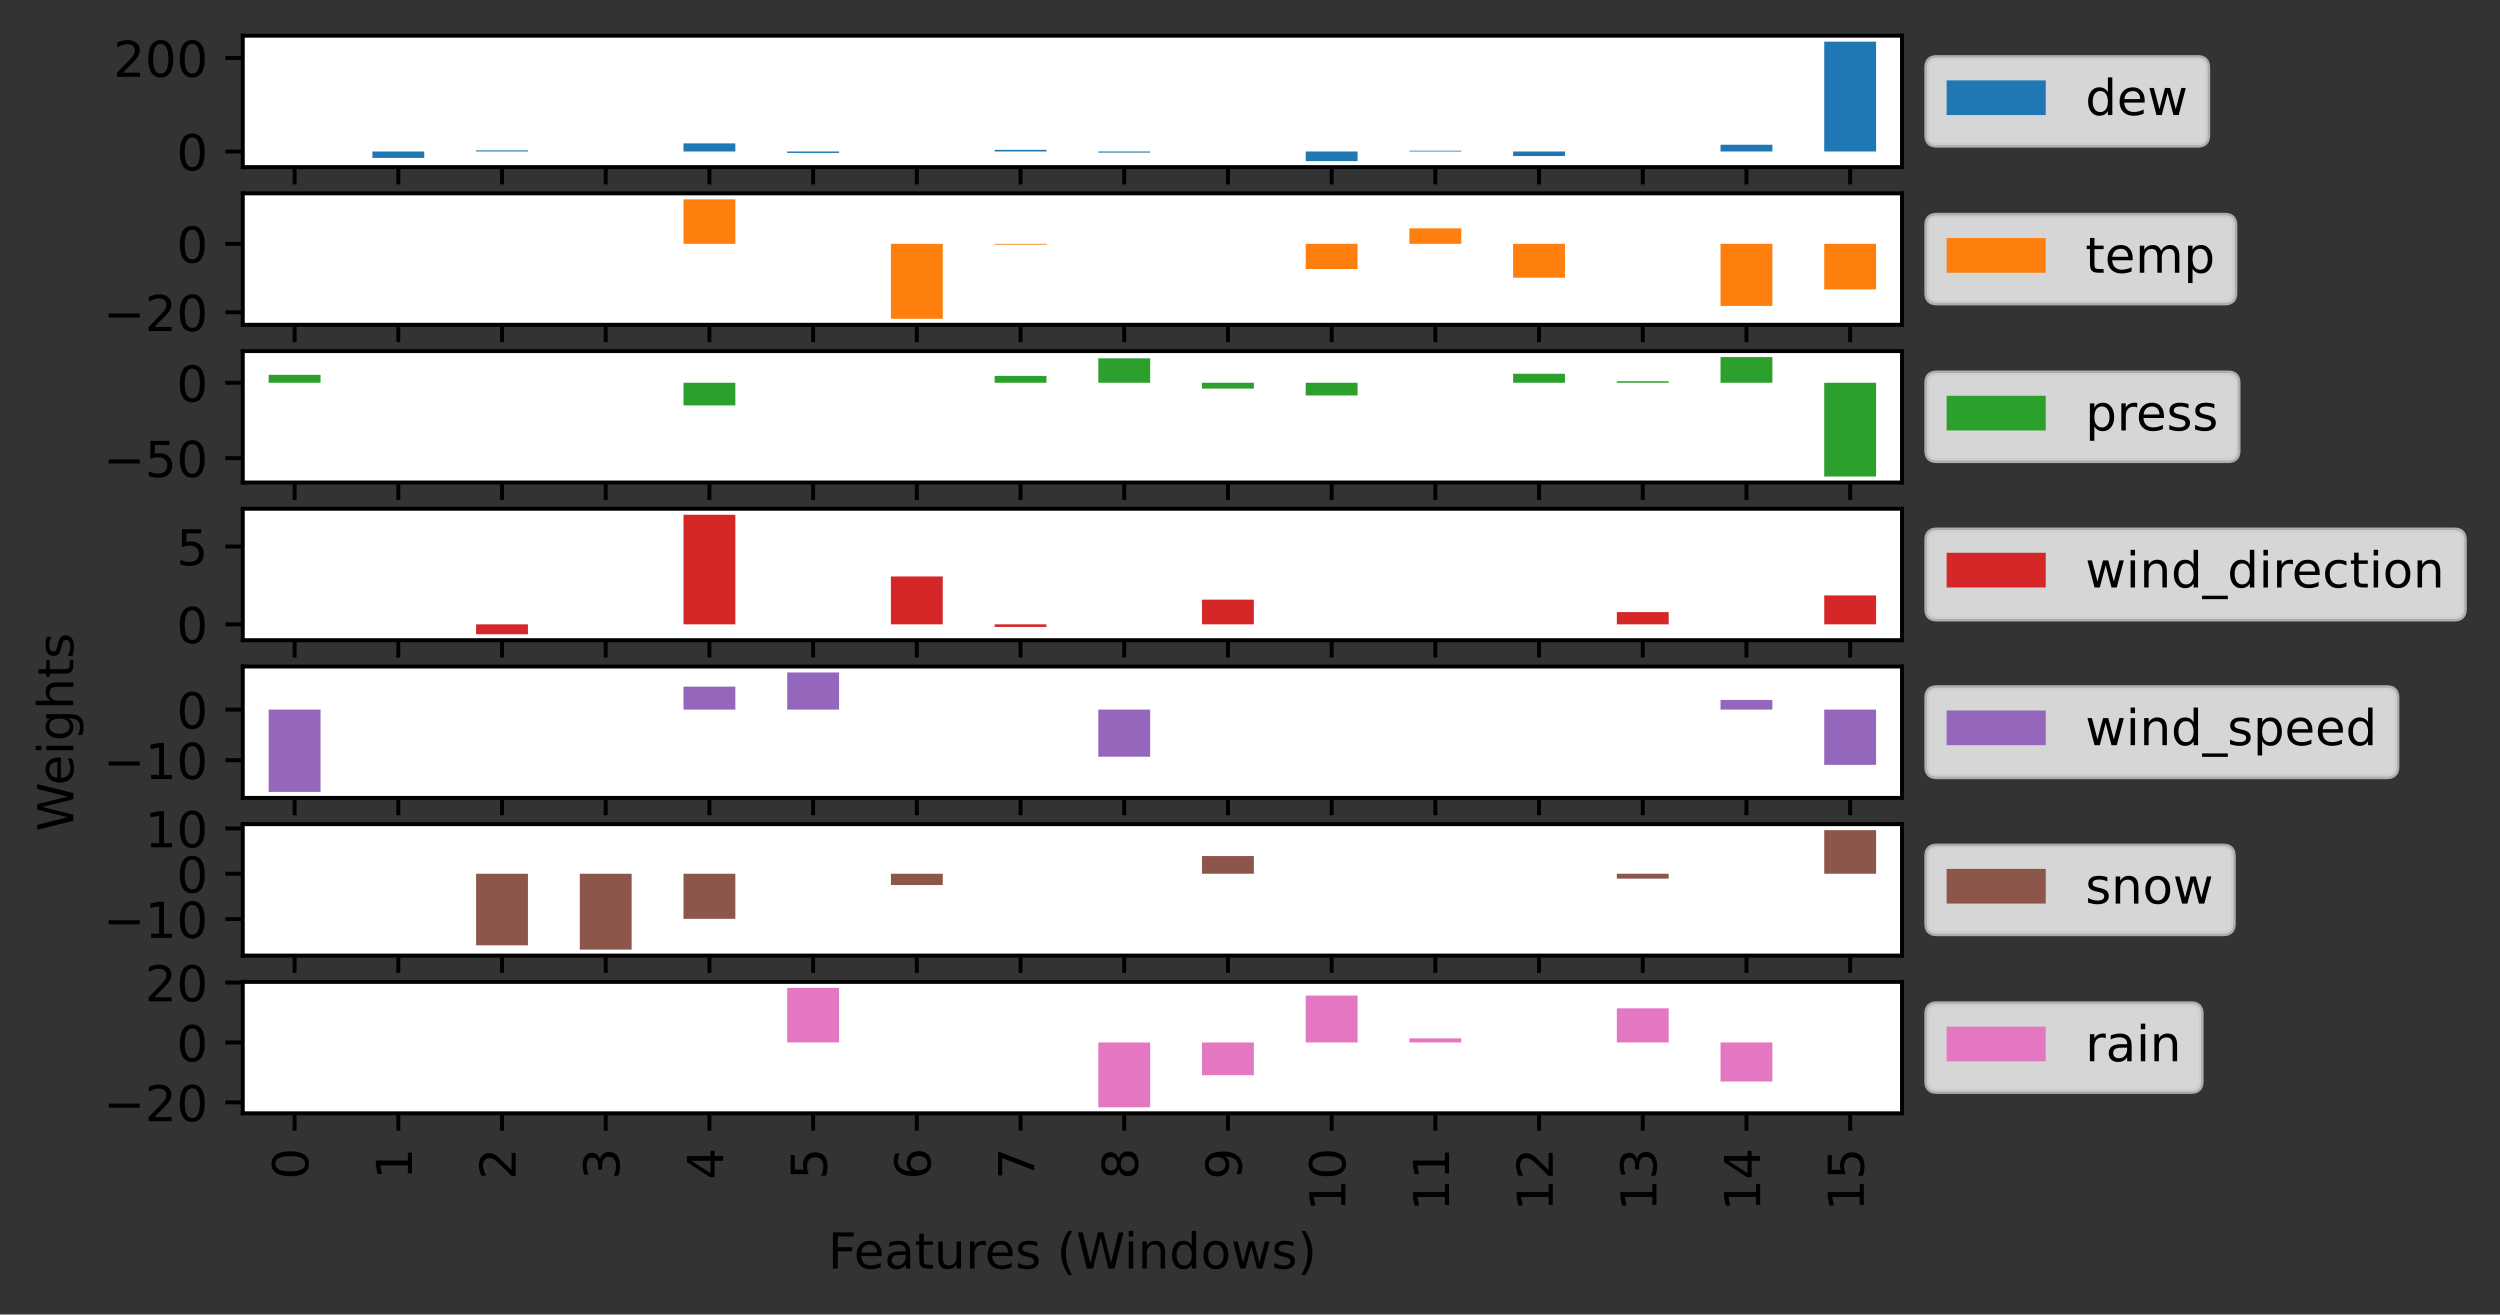 <?xml version="1.0" encoding="utf-8" standalone="no"?>
<!DOCTYPE svg PUBLIC "-//W3C//DTD SVG 1.1//EN"
  "http://www.w3.org/Graphics/SVG/1.1/DTD/svg11.dtd">
<!-- Created with matplotlib (https://matplotlib.org/) -->
<svg height="265.243pt" version="1.1" viewBox="0 0 504.444 265.243" width="504.444pt" xmlns="http://www.w3.org/2000/svg" xmlns:xlink="http://www.w3.org/1999/xlink">
 <rect x="0" y="0" width="504.444" height="265.243" fill="#333333" stroke="none"/>
 <defs>
  <style type="text/css">*{stroke-linecap:butt;stroke-linejoin:round;}</style>
 </defs>
 <g id="figure_1">
  <g id="patch_1">
   <path d="M 0 265.243 
L 504.444 265.243 
L 504.444 0 
L 0 0 
z
" style="fill:none;"/>
  </g>
  <g id="axes_1">
   <g id="patch_2">
    <path d="M 48.983 33.717 
L 383.783 33.717 
L 383.783 7.2 
L 48.983 7.2 
z
" style="fill:#ffffff;"/>
   </g>
   <g id="patch_3">
    <path clip-path="url(#p7328ae07a0)" d="M 54.214 30.567 
L 64.677 30.567 
L 64.677 30.567 
L 54.214 30.567 
z
" style="fill:#1f77b4;"/>
   </g>
   <g id="patch_4">
    <path clip-path="url(#p7328ae07a0)" d="M 75.139 30.567 
L 85.602 30.567 
L 85.602 31.865 
L 75.139 31.865 
z
" style="fill:#1f77b4;"/>
   </g>
   <g id="patch_5">
    <path clip-path="url(#p7328ae07a0)" d="M 96.064 30.567 
L 106.527 30.567 
L 106.527 30.342 
L 96.064 30.342 
z
" style="fill:#1f77b4;"/>
   </g>
   <g id="patch_6">
    <path clip-path="url(#p7328ae07a0)" d="M 116.989 30.567 
L 127.452 30.567 
L 127.452 30.567 
L 116.989 30.567 
z
" style="fill:#1f77b4;"/>
   </g>
   <g id="patch_7">
    <path clip-path="url(#p7328ae07a0)" d="M 137.914 30.567 
L 148.377 30.567 
L 148.377 28.93 
L 137.914 28.93 
z
" style="fill:#1f77b4;"/>
   </g>
   <g id="patch_8">
    <path clip-path="url(#p7328ae07a0)" d="M 158.839 30.567 
L 169.302 30.567 
L 169.302 30.857 
L 158.839 30.857 
z
" style="fill:#1f77b4;"/>
   </g>
   <g id="patch_9">
    <path clip-path="url(#p7328ae07a0)" d="M 179.764 30.567 
L 190.227 30.567 
L 190.227 30.567 
L 179.764 30.567 
z
" style="fill:#1f77b4;"/>
   </g>
   <g id="patch_10">
    <path clip-path="url(#p7328ae07a0)" d="M 200.689 30.567 
L 211.152 30.567 
L 211.152 30.238 
L 200.689 30.238 
z
" style="fill:#1f77b4;"/>
   </g>
   <g id="patch_11">
    <path clip-path="url(#p7328ae07a0)" d="M 221.614 30.567 
L 232.077 30.567 
L 232.077 30.791 
L 221.614 30.791 
z
" style="fill:#1f77b4;"/>
   </g>
   <g id="patch_12">
    <path clip-path="url(#p7328ae07a0)" d="M 242.539 30.567 
L 253.002 30.567 
L 253.002 30.567 
L 242.539 30.567 
z
" style="fill:#1f77b4;"/>
   </g>
   <g id="patch_13">
    <path clip-path="url(#p7328ae07a0)" d="M 263.464 30.567 
L 273.927 30.567 
L 273.927 32.512 
L 263.464 32.512 
z
" style="fill:#1f77b4;"/>
   </g>
   <g id="patch_14">
    <path clip-path="url(#p7328ae07a0)" d="M 284.389 30.567 
L 294.852 30.567 
L 294.852 30.408 
L 284.389 30.408 
z
" style="fill:#1f77b4;"/>
   </g>
   <g id="patch_15">
    <path clip-path="url(#p7328ae07a0)" d="M 305.314 30.567 
L 315.777 30.567 
L 315.777 31.488 
L 305.314 31.488 
z
" style="fill:#1f77b4;"/>
   </g>
   <g id="patch_16">
    <path clip-path="url(#p7328ae07a0)" d="M 326.239 30.567 
L 336.702 30.567 
L 336.702 30.567 
L 326.239 30.567 
z
" style="fill:#1f77b4;"/>
   </g>
   <g id="patch_17">
    <path clip-path="url(#p7328ae07a0)" d="M 347.164 30.567 
L 357.627 30.567 
L 357.627 29.204 
L 347.164 29.204 
z
" style="fill:#1f77b4;"/>
   </g>
   <g id="patch_18">
    <path clip-path="url(#p7328ae07a0)" d="M 368.089 30.567 
L 378.552 30.567 
L 378.552 8.405 
L 368.089 8.405 
z
" style="fill:#1f77b4;"/>
   </g>
   <g id="matplotlib.axis_1">
    <g id="xtick_1">
     <g id="line2d_1">
      <defs>
       <path d="M 0 0 
L 0 3.5 
" id="m3ff4ae8a3b" style="stroke:#000000;stroke-width:0.8;"/>
      </defs>
      <g>
       <use style="stroke:#000000;stroke-width:0.8;" x="59.445" xlink:href="#m3ff4ae8a3b" y="33.717"/>
      </g>
     </g>
    </g>
    <g id="xtick_2">
     <g id="line2d_2">
      <g>
       <use style="stroke:#000000;stroke-width:0.8;" x="80.37" xlink:href="#m3ff4ae8a3b" y="33.717"/>
      </g>
     </g>
    </g>
    <g id="xtick_3">
     <g id="line2d_3">
      <g>
       <use style="stroke:#000000;stroke-width:0.8;" x="101.295" xlink:href="#m3ff4ae8a3b" y="33.717"/>
      </g>
     </g>
    </g>
    <g id="xtick_4">
     <g id="line2d_4">
      <g>
       <use style="stroke:#000000;stroke-width:0.8;" x="122.22" xlink:href="#m3ff4ae8a3b" y="33.717"/>
      </g>
     </g>
    </g>
    <g id="xtick_5">
     <g id="line2d_5">
      <g>
       <use style="stroke:#000000;stroke-width:0.8;" x="143.145" xlink:href="#m3ff4ae8a3b" y="33.717"/>
      </g>
     </g>
    </g>
    <g id="xtick_6">
     <g id="line2d_6">
      <g>
       <use style="stroke:#000000;stroke-width:0.8;" x="164.07" xlink:href="#m3ff4ae8a3b" y="33.717"/>
      </g>
     </g>
    </g>
    <g id="xtick_7">
     <g id="line2d_7">
      <g>
       <use style="stroke:#000000;stroke-width:0.8;" x="184.995" xlink:href="#m3ff4ae8a3b" y="33.717"/>
      </g>
     </g>
    </g>
    <g id="xtick_8">
     <g id="line2d_8">
      <g>
       <use style="stroke:#000000;stroke-width:0.8;" x="205.92" xlink:href="#m3ff4ae8a3b" y="33.717"/>
      </g>
     </g>
    </g>
    <g id="xtick_9">
     <g id="line2d_9">
      <g>
       <use style="stroke:#000000;stroke-width:0.8;" x="226.845" xlink:href="#m3ff4ae8a3b" y="33.717"/>
      </g>
     </g>
    </g>
    <g id="xtick_10">
     <g id="line2d_10">
      <g>
       <use style="stroke:#000000;stroke-width:0.8;" x="247.77" xlink:href="#m3ff4ae8a3b" y="33.717"/>
      </g>
     </g>
    </g>
    <g id="xtick_11">
     <g id="line2d_11">
      <g>
       <use style="stroke:#000000;stroke-width:0.8;" x="268.695" xlink:href="#m3ff4ae8a3b" y="33.717"/>
      </g>
     </g>
    </g>
    <g id="xtick_12">
     <g id="line2d_12">
      <g>
       <use style="stroke:#000000;stroke-width:0.8;" x="289.62" xlink:href="#m3ff4ae8a3b" y="33.717"/>
      </g>
     </g>
    </g>
    <g id="xtick_13">
     <g id="line2d_13">
      <g>
       <use style="stroke:#000000;stroke-width:0.8;" x="310.545" xlink:href="#m3ff4ae8a3b" y="33.717"/>
      </g>
     </g>
    </g>
    <g id="xtick_14">
     <g id="line2d_14">
      <g>
       <use style="stroke:#000000;stroke-width:0.8;" x="331.47" xlink:href="#m3ff4ae8a3b" y="33.717"/>
      </g>
     </g>
    </g>
    <g id="xtick_15">
     <g id="line2d_15">
      <g>
       <use style="stroke:#000000;stroke-width:0.8;" x="352.395" xlink:href="#m3ff4ae8a3b" y="33.717"/>
      </g>
     </g>
    </g>
    <g id="xtick_16">
     <g id="line2d_16">
      <g>
       <use style="stroke:#000000;stroke-width:0.8;" x="373.32" xlink:href="#m3ff4ae8a3b" y="33.717"/>
      </g>
     </g>
    </g>
   </g>
   <g id="matplotlib.axis_2">
    <g id="ytick_1">
     <g id="line2d_17">
      <defs>
       <path d="M 0 0 
L -3.5 0 
" id="m964801694d" style="stroke:#000000;stroke-width:0.8;"/>
      </defs>
      <g>
       <use style="stroke:#000000;stroke-width:0.8;" x="48.983" xlink:href="#m964801694d" y="30.567"/>
      </g>
     </g>
     <g id="text_1">
      <!-- 0 -->
      <g transform="translate(35.62 34.366)scale(0.1 -0.1)">
       <defs>
        <path d="M 31.781 66.406 
Q 24.172 66.406 20.328 58.906 
Q 16.5 51.422 16.5 36.375 
Q 16.5 21.391 20.328 13.891 
Q 24.172 6.391 31.781 6.391 
Q 39.453 6.391 43.281 13.891 
Q 47.125 21.391 47.125 36.375 
Q 47.125 51.422 43.281 58.906 
Q 39.453 66.406 31.781 66.406 
z
M 31.781 74.219 
Q 44.047 74.219 50.516 64.516 
Q 56.984 54.828 56.984 36.375 
Q 56.984 17.969 50.516 8.266 
Q 44.047 -1.422 31.781 -1.422 
Q 19.531 -1.422 13.062 8.266 
Q 6.594 17.969 6.594 36.375 
Q 6.594 54.828 13.062 64.516 
Q 19.531 74.219 31.781 74.219 
z
" id="DejaVuSans-48"/>
       </defs>
       <use xlink:href="#DejaVuSans-48"/>
      </g>
     </g>
    </g>
    <g id="ytick_2">
     <g id="line2d_18">
      <g>
       <use style="stroke:#000000;stroke-width:0.8;" x="48.983" xlink:href="#m964801694d" y="11.697"/>
      </g>
     </g>
     <g id="text_2">
      <!-- 200 -->
      <g transform="translate(22.895 15.496)scale(0.1 -0.1)">
       <defs>
        <path d="M 19.188 8.297 
L 53.609 8.297 
L 53.609 0 
L 7.328 0 
L 7.328 8.297 
Q 12.938 14.109 22.625 23.891 
Q 32.328 33.688 34.812 36.531 
Q 39.547 41.844 41.422 45.531 
Q 43.312 49.219 43.312 52.781 
Q 43.312 58.594 39.234 62.25 
Q 35.156 65.922 28.609 65.922 
Q 23.969 65.922 18.812 64.312 
Q 13.672 62.703 7.812 59.422 
L 7.812 69.391 
Q 13.766 71.781 18.938 73 
Q 24.125 74.219 28.422 74.219 
Q 39.75 74.219 46.484 68.547 
Q 53.219 62.891 53.219 53.422 
Q 53.219 48.922 51.531 44.891 
Q 49.859 40.875 45.406 35.406 
Q 44.188 33.984 37.641 27.219 
Q 31.109 20.453 19.188 8.297 
z
" id="DejaVuSans-50"/>
       </defs>
       <use xlink:href="#DejaVuSans-50"/>
       <use x="63.623" xlink:href="#DejaVuSans-48"/>
       <use x="127.246" xlink:href="#DejaVuSans-48"/>
      </g>
     </g>
    </g>
   </g>
   <g id="patch_19">
    <path d="M 48.983 33.717 
L 48.983 7.2 
" style="fill:none;stroke:#000000;stroke-linecap:square;stroke-linejoin:miter;stroke-width:0.8;"/>
   </g>
   <g id="patch_20">
    <path d="M 383.783 33.717 
L 383.783 7.2 
" style="fill:none;stroke:#000000;stroke-linecap:square;stroke-linejoin:miter;stroke-width:0.8;"/>
   </g>
   <g id="patch_21">
    <path d="M 48.983 33.717 
L 383.783 33.717 
" style="fill:none;stroke:#000000;stroke-linecap:square;stroke-linejoin:miter;stroke-width:0.8;"/>
   </g>
   <g id="patch_22">
    <path d="M 48.983 7.2 
L 383.783 7.2 
" style="fill:none;stroke:#000000;stroke-linecap:square;stroke-linejoin:miter;stroke-width:0.8;"/>
   </g>
   <g id="legend_1">
    <g id="patch_23">
     <path d="M 390.783 29.298 
L 443.462 29.298 
Q 445.462 29.298 445.462 27.298 
L 445.462 13.619 
Q 445.462 11.619 443.462 11.619 
L 390.783 11.619 
Q 388.783 11.619 388.783 13.619 
L 388.783 27.298 
Q 388.783 29.298 390.783 29.298 
z
" style="fill:#ffffff;opacity:0.8;stroke:#cccccc;stroke-linejoin:miter;"/>
    </g>
    <g id="patch_24">
     <path d="M 392.783 23.218 
L 412.783 23.218 
L 412.783 16.218 
L 392.783 16.218 
z
" style="fill:#1f77b4;"/>
    </g>
    <g id="text_3">
     <!-- dew -->
     <g transform="translate(420.783 23.218)scale(0.1 -0.1)">
      <defs>
       <path d="M 45.406 46.391 
L 45.406 75.984 
L 54.391 75.984 
L 54.391 0 
L 45.406 0 
L 45.406 8.203 
Q 42.578 3.328 38.25 0.953 
Q 33.938 -1.422 27.875 -1.422 
Q 17.969 -1.422 11.734 6.484 
Q 5.516 14.406 5.516 27.297 
Q 5.516 40.188 11.734 48.094 
Q 17.969 56 27.875 56 
Q 33.938 56 38.25 53.625 
Q 42.578 51.266 45.406 46.391 
z
M 14.797 27.297 
Q 14.797 17.391 18.875 11.75 
Q 22.953 6.109 30.078 6.109 
Q 37.203 6.109 41.297 11.75 
Q 45.406 17.391 45.406 27.297 
Q 45.406 37.203 41.297 42.844 
Q 37.203 48.484 30.078 48.484 
Q 22.953 48.484 18.875 42.844 
Q 14.797 37.203 14.797 27.297 
z
" id="DejaVuSans-100"/>
       <path d="M 56.203 29.594 
L 56.203 25.203 
L 14.891 25.203 
Q 15.484 15.922 20.484 11.062 
Q 25.484 6.203 34.422 6.203 
Q 39.594 6.203 44.453 7.469 
Q 49.312 8.734 54.109 11.281 
L 54.109 2.781 
Q 49.266 0.734 44.188 -0.344 
Q 39.109 -1.422 33.891 -1.422 
Q 20.797 -1.422 13.156 6.188 
Q 5.516 13.812 5.516 26.812 
Q 5.516 40.234 12.766 48.109 
Q 20.016 56 32.328 56 
Q 43.359 56 49.781 48.891 
Q 56.203 41.797 56.203 29.594 
z
M 47.219 32.234 
Q 47.125 39.594 43.094 43.984 
Q 39.062 48.391 32.422 48.391 
Q 24.906 48.391 20.391 44.141 
Q 15.875 39.891 15.188 32.172 
z
" id="DejaVuSans-101"/>
       <path d="M 4.203 54.688 
L 13.188 54.688 
L 24.422 12.016 
L 35.594 54.688 
L 46.188 54.688 
L 57.422 12.016 
L 68.609 54.688 
L 77.594 54.688 
L 63.281 0 
L 52.688 0 
L 40.922 44.828 
L 29.109 0 
L 18.5 0 
z
" id="DejaVuSans-119"/>
      </defs>
      <use xlink:href="#DejaVuSans-100"/>
      <use x="63.477" xlink:href="#DejaVuSans-101"/>
      <use x="125" xlink:href="#DejaVuSans-119"/>
     </g>
    </g>
   </g>
  </g>
  <g id="axes_2">
   <g id="patch_25">
    <path d="M 48.983 65.538 
L 383.783 65.538 
L 383.783 39.02 
L 48.983 39.02 
z
" style="fill:#ffffff;"/>
   </g>
   <g id="patch_26">
    <path clip-path="url(#p9ccba0e959)" d="M 54.214 49.198 
L 64.677 49.198 
L 64.677 49.198 
L 54.214 49.198 
z
" style="fill:#ff7f0e;"/>
   </g>
   <g id="patch_27">
    <path clip-path="url(#p9ccba0e959)" d="M 75.139 49.198 
L 85.602 49.198 
L 85.602 49.198 
L 75.139 49.198 
z
" style="fill:#ff7f0e;"/>
   </g>
   <g id="patch_28">
    <path clip-path="url(#p9ccba0e959)" d="M 96.064 49.198 
L 106.527 49.198 
L 106.527 49.198 
L 96.064 49.198 
z
" style="fill:#ff7f0e;"/>
   </g>
   <g id="patch_29">
    <path clip-path="url(#p9ccba0e959)" d="M 116.989 49.198 
L 127.452 49.198 
L 127.452 49.198 
L 116.989 49.198 
z
" style="fill:#ff7f0e;"/>
   </g>
   <g id="patch_30">
    <path clip-path="url(#p9ccba0e959)" d="M 137.914 49.198 
L 148.377 49.198 
L 148.377 40.226 
L 137.914 40.226 
z
" style="fill:#ff7f0e;"/>
   </g>
   <g id="patch_31">
    <path clip-path="url(#p9ccba0e959)" d="M 158.839 49.198 
L 169.302 49.198 
L 169.302 49.198 
L 158.839 49.198 
z
" style="fill:#ff7f0e;"/>
   </g>
   <g id="patch_32">
    <path clip-path="url(#p9ccba0e959)" d="M 179.764 49.198 
L 190.227 49.198 
L 190.227 64.332 
L 179.764 64.332 
z
" style="fill:#ff7f0e;"/>
   </g>
   <g id="patch_33">
    <path clip-path="url(#p9ccba0e959)" d="M 200.689 49.198 
L 211.152 49.198 
L 211.152 49.371 
L 200.689 49.371 
z
" style="fill:#ff7f0e;"/>
   </g>
   <g id="patch_34">
    <path clip-path="url(#p9ccba0e959)" d="M 221.614 49.198 
L 232.077 49.198 
L 232.077 49.198 
L 221.614 49.198 
z
" style="fill:#ff7f0e;"/>
   </g>
   <g id="patch_35">
    <path clip-path="url(#p9ccba0e959)" d="M 242.539 49.198 
L 253.002 49.198 
L 253.002 49.198 
L 242.539 49.198 
z
" style="fill:#ff7f0e;"/>
   </g>
   <g id="patch_36">
    <path clip-path="url(#p9ccba0e959)" d="M 263.464 49.198 
L 273.927 49.198 
L 273.927 54.279 
L 263.464 54.279 
z
" style="fill:#ff7f0e;"/>
   </g>
   <g id="patch_37">
    <path clip-path="url(#p9ccba0e959)" d="M 284.389 49.198 
L 294.852 49.198 
L 294.852 46.076 
L 284.389 46.076 
z
" style="fill:#ff7f0e;"/>
   </g>
   <g id="patch_38">
    <path clip-path="url(#p9ccba0e959)" d="M 305.314 49.198 
L 315.777 49.198 
L 315.777 56.036 
L 305.314 56.036 
z
" style="fill:#ff7f0e;"/>
   </g>
   <g id="patch_39">
    <path clip-path="url(#p9ccba0e959)" d="M 326.239 49.198 
L 336.702 49.198 
L 336.702 49.198 
L 326.239 49.198 
z
" style="fill:#ff7f0e;"/>
   </g>
   <g id="patch_40">
    <path clip-path="url(#p9ccba0e959)" d="M 347.164 49.198 
L 357.627 49.198 
L 357.627 61.733 
L 347.164 61.733 
z
" style="fill:#ff7f0e;"/>
   </g>
   <g id="patch_41">
    <path clip-path="url(#p9ccba0e959)" d="M 368.089 49.198 
L 378.552 49.198 
L 378.552 58.398 
L 368.089 58.398 
z
" style="fill:#ff7f0e;"/>
   </g>
   <g id="matplotlib.axis_3">
    <g id="xtick_17">
     <g id="line2d_19">
      <g>
       <use style="stroke:#000000;stroke-width:0.8;" x="59.445" xlink:href="#m3ff4ae8a3b" y="65.538"/>
      </g>
     </g>
    </g>
    <g id="xtick_18">
     <g id="line2d_20">
      <g>
       <use style="stroke:#000000;stroke-width:0.8;" x="80.37" xlink:href="#m3ff4ae8a3b" y="65.538"/>
      </g>
     </g>
    </g>
    <g id="xtick_19">
     <g id="line2d_21">
      <g>
       <use style="stroke:#000000;stroke-width:0.8;" x="101.295" xlink:href="#m3ff4ae8a3b" y="65.538"/>
      </g>
     </g>
    </g>
    <g id="xtick_20">
     <g id="line2d_22">
      <g>
       <use style="stroke:#000000;stroke-width:0.8;" x="122.22" xlink:href="#m3ff4ae8a3b" y="65.538"/>
      </g>
     </g>
    </g>
    <g id="xtick_21">
     <g id="line2d_23">
      <g>
       <use style="stroke:#000000;stroke-width:0.8;" x="143.145" xlink:href="#m3ff4ae8a3b" y="65.538"/>
      </g>
     </g>
    </g>
    <g id="xtick_22">
     <g id="line2d_24">
      <g>
       <use style="stroke:#000000;stroke-width:0.8;" x="164.07" xlink:href="#m3ff4ae8a3b" y="65.538"/>
      </g>
     </g>
    </g>
    <g id="xtick_23">
     <g id="line2d_25">
      <g>
       <use style="stroke:#000000;stroke-width:0.8;" x="184.995" xlink:href="#m3ff4ae8a3b" y="65.538"/>
      </g>
     </g>
    </g>
    <g id="xtick_24">
     <g id="line2d_26">
      <g>
       <use style="stroke:#000000;stroke-width:0.8;" x="205.92" xlink:href="#m3ff4ae8a3b" y="65.538"/>
      </g>
     </g>
    </g>
    <g id="xtick_25">
     <g id="line2d_27">
      <g>
       <use style="stroke:#000000;stroke-width:0.8;" x="226.845" xlink:href="#m3ff4ae8a3b" y="65.538"/>
      </g>
     </g>
    </g>
    <g id="xtick_26">
     <g id="line2d_28">
      <g>
       <use style="stroke:#000000;stroke-width:0.8;" x="247.77" xlink:href="#m3ff4ae8a3b" y="65.538"/>
      </g>
     </g>
    </g>
    <g id="xtick_27">
     <g id="line2d_29">
      <g>
       <use style="stroke:#000000;stroke-width:0.8;" x="268.695" xlink:href="#m3ff4ae8a3b" y="65.538"/>
      </g>
     </g>
    </g>
    <g id="xtick_28">
     <g id="line2d_30">
      <g>
       <use style="stroke:#000000;stroke-width:0.8;" x="289.62" xlink:href="#m3ff4ae8a3b" y="65.538"/>
      </g>
     </g>
    </g>
    <g id="xtick_29">
     <g id="line2d_31">
      <g>
       <use style="stroke:#000000;stroke-width:0.8;" x="310.545" xlink:href="#m3ff4ae8a3b" y="65.538"/>
      </g>
     </g>
    </g>
    <g id="xtick_30">
     <g id="line2d_32">
      <g>
       <use style="stroke:#000000;stroke-width:0.8;" x="331.47" xlink:href="#m3ff4ae8a3b" y="65.538"/>
      </g>
     </g>
    </g>
    <g id="xtick_31">
     <g id="line2d_33">
      <g>
       <use style="stroke:#000000;stroke-width:0.8;" x="352.395" xlink:href="#m3ff4ae8a3b" y="65.538"/>
      </g>
     </g>
    </g>
    <g id="xtick_32">
     <g id="line2d_34">
      <g>
       <use style="stroke:#000000;stroke-width:0.8;" x="373.32" xlink:href="#m3ff4ae8a3b" y="65.538"/>
      </g>
     </g>
    </g>
   </g>
   <g id="matplotlib.axis_4">
    <g id="ytick_3">
     <g id="line2d_35">
      <g>
       <use style="stroke:#000000;stroke-width:0.8;" x="48.983" xlink:href="#m964801694d" y="63.002"/>
      </g>
     </g>
     <g id="text_4">
      <!-- −20 -->
      <g transform="translate(20.878 66.801)scale(0.1 -0.1)">
       <defs>
        <path d="M 10.594 35.5 
L 73.188 35.5 
L 73.188 27.203 
L 10.594 27.203 
z
" id="DejaVuSans-8722"/>
       </defs>
       <use xlink:href="#DejaVuSans-8722"/>
       <use x="83.789" xlink:href="#DejaVuSans-50"/>
       <use x="147.412" xlink:href="#DejaVuSans-48"/>
      </g>
     </g>
    </g>
    <g id="ytick_4">
     <g id="line2d_36">
      <g>
       <use style="stroke:#000000;stroke-width:0.8;" x="48.983" xlink:href="#m964801694d" y="49.198"/>
      </g>
     </g>
     <g id="text_5">
      <!-- 0 -->
      <g transform="translate(35.62 52.997)scale(0.1 -0.1)">
       <use xlink:href="#DejaVuSans-48"/>
      </g>
     </g>
    </g>
   </g>
   <g id="patch_42">
    <path d="M 48.983 65.538 
L 48.983 39.02 
" style="fill:none;stroke:#000000;stroke-linecap:square;stroke-linejoin:miter;stroke-width:0.8;"/>
   </g>
   <g id="patch_43">
    <path d="M 383.783 65.538 
L 383.783 39.02 
" style="fill:none;stroke:#000000;stroke-linecap:square;stroke-linejoin:miter;stroke-width:0.8;"/>
   </g>
   <g id="patch_44">
    <path d="M 48.983 65.538 
L 383.783 65.538 
" style="fill:none;stroke:#000000;stroke-linecap:square;stroke-linejoin:miter;stroke-width:0.8;"/>
   </g>
   <g id="patch_45">
    <path d="M 48.983 39.02 
L 383.783 39.02 
" style="fill:none;stroke:#000000;stroke-linecap:square;stroke-linejoin:miter;stroke-width:0.8;"/>
   </g>
   <g id="legend_2">
    <g id="patch_46">
     <path d="M 390.783 61.118 
L 448.945 61.118 
Q 450.945 61.118 450.945 59.118 
L 450.945 45.44 
Q 450.945 43.44 448.945 43.44 
L 390.783 43.44 
Q 388.783 43.44 388.783 45.44 
L 388.783 59.118 
Q 388.783 61.118 390.783 61.118 
z
" style="fill:#ffffff;opacity:0.8;stroke:#cccccc;stroke-linejoin:miter;"/>
    </g>
    <g id="patch_47">
     <path d="M 392.783 55.038 
L 412.783 55.038 
L 412.783 48.038 
L 392.783 48.038 
z
" style="fill:#ff7f0e;"/>
    </g>
    <g id="text_6">
     <!-- temp -->
     <g transform="translate(420.783 55.038)scale(0.1 -0.1)">
      <defs>
       <path d="M 18.312 70.219 
L 18.312 54.688 
L 36.812 54.688 
L 36.812 47.703 
L 18.312 47.703 
L 18.312 18.016 
Q 18.312 11.328 20.141 9.422 
Q 21.969 7.516 27.594 7.516 
L 36.812 7.516 
L 36.812 0 
L 27.594 0 
Q 17.188 0 13.234 3.875 
Q 9.281 7.766 9.281 18.016 
L 9.281 47.703 
L 2.688 47.703 
L 2.688 54.688 
L 9.281 54.688 
L 9.281 70.219 
z
" id="DejaVuSans-116"/>
       <path d="M 52 44.188 
Q 55.375 50.25 60.062 53.125 
Q 64.75 56 71.094 56 
Q 79.641 56 84.281 50.016 
Q 88.922 44.047 88.922 33.016 
L 88.922 0 
L 79.891 0 
L 79.891 32.719 
Q 79.891 40.578 77.094 44.375 
Q 74.312 48.188 68.609 48.188 
Q 61.625 48.188 57.562 43.547 
Q 53.516 38.922 53.516 30.906 
L 53.516 0 
L 44.484 0 
L 44.484 32.719 
Q 44.484 40.625 41.703 44.406 
Q 38.922 48.188 33.109 48.188 
Q 26.219 48.188 22.156 43.531 
Q 18.109 38.875 18.109 30.906 
L 18.109 0 
L 9.078 0 
L 9.078 54.688 
L 18.109 54.688 
L 18.109 46.188 
Q 21.188 51.219 25.484 53.609 
Q 29.781 56 35.688 56 
Q 41.656 56 45.828 52.969 
Q 50 49.953 52 44.188 
z
" id="DejaVuSans-109"/>
       <path d="M 18.109 8.203 
L 18.109 -20.797 
L 9.078 -20.797 
L 9.078 54.688 
L 18.109 54.688 
L 18.109 46.391 
Q 20.953 51.266 25.266 53.625 
Q 29.594 56 35.594 56 
Q 45.562 56 51.781 48.094 
Q 58.016 40.188 58.016 27.297 
Q 58.016 14.406 51.781 6.484 
Q 45.562 -1.422 35.594 -1.422 
Q 29.594 -1.422 25.266 0.953 
Q 20.953 3.328 18.109 8.203 
z
M 48.688 27.297 
Q 48.688 37.203 44.609 42.844 
Q 40.531 48.484 33.406 48.484 
Q 26.266 48.484 22.188 42.844 
Q 18.109 37.203 18.109 27.297 
Q 18.109 17.391 22.188 11.75 
Q 26.266 6.109 33.406 6.109 
Q 40.531 6.109 44.609 11.75 
Q 48.688 17.391 48.688 27.297 
z
" id="DejaVuSans-112"/>
      </defs>
      <use xlink:href="#DejaVuSans-116"/>
      <use x="39.209" xlink:href="#DejaVuSans-101"/>
      <use x="100.732" xlink:href="#DejaVuSans-109"/>
      <use x="198.145" xlink:href="#DejaVuSans-112"/>
     </g>
    </g>
   </g>
  </g>
  <g id="axes_3">
   <g id="patch_48">
    <path d="M 48.983 97.358 
L 383.783 97.358 
L 383.783 70.841 
L 48.983 70.841 
z
" style="fill:#ffffff;"/>
   </g>
   <g id="patch_49">
    <path clip-path="url(#pcfeb04e9d2)" d="M 54.214 77.232 
L 64.677 77.232 
L 64.677 75.635 
L 54.214 75.635 
z
" style="fill:#2ca02c;"/>
   </g>
   <g id="patch_50">
    <path clip-path="url(#pcfeb04e9d2)" d="M 75.139 77.232 
L 85.602 77.232 
L 85.602 77.232 
L 75.139 77.232 
z
" style="fill:#2ca02c;"/>
   </g>
   <g id="patch_51">
    <path clip-path="url(#pcfeb04e9d2)" d="M 96.064 77.232 
L 106.527 77.232 
L 106.527 77.232 
L 96.064 77.232 
z
" style="fill:#2ca02c;"/>
   </g>
   <g id="patch_52">
    <path clip-path="url(#pcfeb04e9d2)" d="M 116.989 77.232 
L 127.452 77.232 
L 127.452 77.232 
L 116.989 77.232 
z
" style="fill:#2ca02c;"/>
   </g>
   <g id="patch_53">
    <path clip-path="url(#pcfeb04e9d2)" d="M 137.914 77.232 
L 148.377 77.232 
L 148.377 81.801 
L 137.914 81.801 
z
" style="fill:#2ca02c;"/>
   </g>
   <g id="patch_54">
    <path clip-path="url(#pcfeb04e9d2)" d="M 158.839 77.232 
L 169.302 77.232 
L 169.302 77.232 
L 158.839 77.232 
z
" style="fill:#2ca02c;"/>
   </g>
   <g id="patch_55">
    <path clip-path="url(#pcfeb04e9d2)" d="M 179.764 77.232 
L 190.227 77.232 
L 190.227 77.232 
L 179.764 77.232 
z
" style="fill:#2ca02c;"/>
   </g>
   <g id="patch_56">
    <path clip-path="url(#pcfeb04e9d2)" d="M 200.689 77.232 
L 211.152 77.232 
L 211.152 75.845 
L 200.689 75.845 
z
" style="fill:#2ca02c;"/>
   </g>
   <g id="patch_57">
    <path clip-path="url(#pcfeb04e9d2)" d="M 221.614 77.232 
L 232.077 77.232 
L 232.077 72.302 
L 221.614 72.302 
z
" style="fill:#2ca02c;"/>
   </g>
   <g id="patch_58">
    <path clip-path="url(#pcfeb04e9d2)" d="M 242.539 77.232 
L 253.002 77.232 
L 253.002 78.407 
L 242.539 78.407 
z
" style="fill:#2ca02c;"/>
   </g>
   <g id="patch_59">
    <path clip-path="url(#pcfeb04e9d2)" d="M 263.464 77.232 
L 273.927 77.232 
L 273.927 79.794 
L 263.464 79.794 
z
" style="fill:#2ca02c;"/>
   </g>
   <g id="patch_60">
    <path clip-path="url(#pcfeb04e9d2)" d="M 284.389 77.232 
L 294.852 77.232 
L 294.852 77.232 
L 284.389 77.232 
z
" style="fill:#2ca02c;"/>
   </g>
   <g id="patch_61">
    <path clip-path="url(#pcfeb04e9d2)" d="M 305.314 77.232 
L 315.777 77.232 
L 315.777 75.417 
L 305.314 75.417 
z
" style="fill:#2ca02c;"/>
   </g>
   <g id="patch_62">
    <path clip-path="url(#pcfeb04e9d2)" d="M 326.239 77.232 
L 336.702 77.232 
L 336.702 76.929 
L 326.239 76.929 
z
" style="fill:#2ca02c;"/>
   </g>
   <g id="patch_63">
    <path clip-path="url(#pcfeb04e9d2)" d="M 347.164 77.232 
L 357.627 77.232 
L 357.627 72.046 
L 347.164 72.046 
z
" style="fill:#2ca02c;"/>
   </g>
   <g id="patch_64">
    <path clip-path="url(#pcfeb04e9d2)" d="M 368.089 77.232 
L 378.552 77.232 
L 378.552 96.153 
L 368.089 96.153 
z
" style="fill:#2ca02c;"/>
   </g>
   <g id="matplotlib.axis_5">
    <g id="xtick_33">
     <g id="line2d_37">
      <g>
       <use style="stroke:#000000;stroke-width:0.8;" x="59.445" xlink:href="#m3ff4ae8a3b" y="97.358"/>
      </g>
     </g>
    </g>
    <g id="xtick_34">
     <g id="line2d_38">
      <g>
       <use style="stroke:#000000;stroke-width:0.8;" x="80.37" xlink:href="#m3ff4ae8a3b" y="97.358"/>
      </g>
     </g>
    </g>
    <g id="xtick_35">
     <g id="line2d_39">
      <g>
       <use style="stroke:#000000;stroke-width:0.8;" x="101.295" xlink:href="#m3ff4ae8a3b" y="97.358"/>
      </g>
     </g>
    </g>
    <g id="xtick_36">
     <g id="line2d_40">
      <g>
       <use style="stroke:#000000;stroke-width:0.8;" x="122.22" xlink:href="#m3ff4ae8a3b" y="97.358"/>
      </g>
     </g>
    </g>
    <g id="xtick_37">
     <g id="line2d_41">
      <g>
       <use style="stroke:#000000;stroke-width:0.8;" x="143.145" xlink:href="#m3ff4ae8a3b" y="97.358"/>
      </g>
     </g>
    </g>
    <g id="xtick_38">
     <g id="line2d_42">
      <g>
       <use style="stroke:#000000;stroke-width:0.8;" x="164.07" xlink:href="#m3ff4ae8a3b" y="97.358"/>
      </g>
     </g>
    </g>
    <g id="xtick_39">
     <g id="line2d_43">
      <g>
       <use style="stroke:#000000;stroke-width:0.8;" x="184.995" xlink:href="#m3ff4ae8a3b" y="97.358"/>
      </g>
     </g>
    </g>
    <g id="xtick_40">
     <g id="line2d_44">
      <g>
       <use style="stroke:#000000;stroke-width:0.8;" x="205.92" xlink:href="#m3ff4ae8a3b" y="97.358"/>
      </g>
     </g>
    </g>
    <g id="xtick_41">
     <g id="line2d_45">
      <g>
       <use style="stroke:#000000;stroke-width:0.8;" x="226.845" xlink:href="#m3ff4ae8a3b" y="97.358"/>
      </g>
     </g>
    </g>
    <g id="xtick_42">
     <g id="line2d_46">
      <g>
       <use style="stroke:#000000;stroke-width:0.8;" x="247.77" xlink:href="#m3ff4ae8a3b" y="97.358"/>
      </g>
     </g>
    </g>
    <g id="xtick_43">
     <g id="line2d_47">
      <g>
       <use style="stroke:#000000;stroke-width:0.8;" x="268.695" xlink:href="#m3ff4ae8a3b" y="97.358"/>
      </g>
     </g>
    </g>
    <g id="xtick_44">
     <g id="line2d_48">
      <g>
       <use style="stroke:#000000;stroke-width:0.8;" x="289.62" xlink:href="#m3ff4ae8a3b" y="97.358"/>
      </g>
     </g>
    </g>
    <g id="xtick_45">
     <g id="line2d_49">
      <g>
       <use style="stroke:#000000;stroke-width:0.8;" x="310.545" xlink:href="#m3ff4ae8a3b" y="97.358"/>
      </g>
     </g>
    </g>
    <g id="xtick_46">
     <g id="line2d_50">
      <g>
       <use style="stroke:#000000;stroke-width:0.8;" x="331.47" xlink:href="#m3ff4ae8a3b" y="97.358"/>
      </g>
     </g>
    </g>
    <g id="xtick_47">
     <g id="line2d_51">
      <g>
       <use style="stroke:#000000;stroke-width:0.8;" x="352.395" xlink:href="#m3ff4ae8a3b" y="97.358"/>
      </g>
     </g>
    </g>
    <g id="xtick_48">
     <g id="line2d_52">
      <g>
       <use style="stroke:#000000;stroke-width:0.8;" x="373.32" xlink:href="#m3ff4ae8a3b" y="97.358"/>
      </g>
     </g>
    </g>
   </g>
   <g id="matplotlib.axis_6">
    <g id="ytick_5">
     <g id="line2d_53">
      <g>
       <use style="stroke:#000000;stroke-width:0.8;" x="48.983" xlink:href="#m964801694d" y="92.448"/>
      </g>
     </g>
     <g id="text_7">
      <!-- −50 -->
      <g transform="translate(20.878 96.247)scale(0.1 -0.1)">
       <defs>
        <path d="M 10.797 72.906 
L 49.516 72.906 
L 49.516 64.594 
L 19.828 64.594 
L 19.828 46.734 
Q 21.969 47.469 24.109 47.828 
Q 26.266 48.188 28.422 48.188 
Q 40.625 48.188 47.75 41.5 
Q 54.891 34.812 54.891 23.391 
Q 54.891 11.625 47.562 5.094 
Q 40.234 -1.422 26.906 -1.422 
Q 22.312 -1.422 17.547 -0.641 
Q 12.797 0.141 7.719 1.703 
L 7.719 11.625 
Q 12.109 9.234 16.797 8.062 
Q 21.484 6.891 26.703 6.891 
Q 35.156 6.891 40.078 11.328 
Q 45.016 15.766 45.016 23.391 
Q 45.016 31 40.078 35.438 
Q 35.156 39.891 26.703 39.891 
Q 22.75 39.891 18.812 39.016 
Q 14.891 38.141 10.797 36.281 
z
" id="DejaVuSans-53"/>
       </defs>
       <use xlink:href="#DejaVuSans-8722"/>
       <use x="83.789" xlink:href="#DejaVuSans-53"/>
       <use x="147.412" xlink:href="#DejaVuSans-48"/>
      </g>
     </g>
    </g>
    <g id="ytick_6">
     <g id="line2d_54">
      <g>
       <use style="stroke:#000000;stroke-width:0.8;" x="48.983" xlink:href="#m964801694d" y="77.232"/>
      </g>
     </g>
     <g id="text_8">
      <!-- 0 -->
      <g transform="translate(35.62 81.031)scale(0.1 -0.1)">
       <use xlink:href="#DejaVuSans-48"/>
      </g>
     </g>
    </g>
   </g>
   <g id="patch_65">
    <path d="M 48.983 97.358 
L 48.983 70.841 
" style="fill:none;stroke:#000000;stroke-linecap:square;stroke-linejoin:miter;stroke-width:0.8;"/>
   </g>
   <g id="patch_66">
    <path d="M 383.783 97.358 
L 383.783 70.841 
" style="fill:none;stroke:#000000;stroke-linecap:square;stroke-linejoin:miter;stroke-width:0.8;"/>
   </g>
   <g id="patch_67">
    <path d="M 48.983 97.358 
L 383.783 97.358 
" style="fill:none;stroke:#000000;stroke-linecap:square;stroke-linejoin:miter;stroke-width:0.8;"/>
   </g>
   <g id="patch_68">
    <path d="M 48.983 70.841 
L 383.783 70.841 
" style="fill:none;stroke:#000000;stroke-linecap:square;stroke-linejoin:miter;stroke-width:0.8;"/>
   </g>
   <g id="legend_3">
    <g id="patch_69">
     <path d="M 390.783 92.939 
L 449.589 92.939 
Q 451.589 92.939 451.589 90.939 
L 451.589 77.26 
Q 451.589 75.26 449.589 75.26 
L 390.783 75.26 
Q 388.783 75.26 388.783 77.26 
L 388.783 90.939 
Q 388.783 92.939 390.783 92.939 
z
" style="fill:#ffffff;opacity:0.8;stroke:#cccccc;stroke-linejoin:miter;"/>
    </g>
    <g id="patch_70">
     <path d="M 392.783 86.859 
L 412.783 86.859 
L 412.783 79.859 
L 392.783 79.859 
z
" style="fill:#2ca02c;"/>
    </g>
    <g id="text_9">
     <!-- press -->
     <g transform="translate(420.783 86.859)scale(0.1 -0.1)">
      <defs>
       <path d="M 41.109 46.297 
Q 39.594 47.172 37.812 47.578 
Q 36.031 48 33.891 48 
Q 26.266 48 22.188 43.047 
Q 18.109 38.094 18.109 28.812 
L 18.109 0 
L 9.078 0 
L 9.078 54.688 
L 18.109 54.688 
L 18.109 46.188 
Q 20.953 51.172 25.484 53.578 
Q 30.031 56 36.531 56 
Q 37.453 56 38.578 55.875 
Q 39.703 55.766 41.062 55.516 
z
" id="DejaVuSans-114"/>
       <path d="M 44.281 53.078 
L 44.281 44.578 
Q 40.484 46.531 36.375 47.5 
Q 32.281 48.484 27.875 48.484 
Q 21.188 48.484 17.844 46.438 
Q 14.5 44.391 14.5 40.281 
Q 14.5 37.156 16.891 35.375 
Q 19.281 33.594 26.516 31.984 
L 29.594 31.297 
Q 39.156 29.25 43.188 25.516 
Q 47.219 21.781 47.219 15.094 
Q 47.219 7.469 41.188 3.016 
Q 35.156 -1.422 24.609 -1.422 
Q 20.219 -1.422 15.453 -0.562 
Q 10.688 0.297 5.422 2 
L 5.422 11.281 
Q 10.406 8.688 15.234 7.391 
Q 20.062 6.109 24.812 6.109 
Q 31.156 6.109 34.562 8.281 
Q 37.984 10.453 37.984 14.406 
Q 37.984 18.062 35.516 20.016 
Q 33.062 21.969 24.703 23.781 
L 21.578 24.516 
Q 13.234 26.266 9.516 29.906 
Q 5.812 33.547 5.812 39.891 
Q 5.812 47.609 11.281 51.797 
Q 16.75 56 26.812 56 
Q 31.781 56 36.172 55.266 
Q 40.578 54.547 44.281 53.078 
z
" id="DejaVuSans-115"/>
      </defs>
      <use xlink:href="#DejaVuSans-112"/>
      <use x="63.477" xlink:href="#DejaVuSans-114"/>
      <use x="102.34" xlink:href="#DejaVuSans-101"/>
      <use x="163.863" xlink:href="#DejaVuSans-115"/>
      <use x="215.963" xlink:href="#DejaVuSans-115"/>
     </g>
    </g>
   </g>
  </g>
  <g id="axes_4">
   <g id="patch_71">
    <path d="M 48.983 129.179 
L 383.783 129.179 
L 383.783 102.661 
L 48.983 102.661 
z
" style="fill:#ffffff;"/>
   </g>
   <g id="patch_72">
    <path clip-path="url(#p3344d81c48)" d="M 54.214 125.978 
L 64.677 125.978 
L 64.677 125.978 
L 54.214 125.978 
z
" style="fill:#d62728;"/>
   </g>
   <g id="patch_73">
    <path clip-path="url(#p3344d81c48)" d="M 75.139 125.978 
L 85.602 125.978 
L 85.602 125.978 
L 75.139 125.978 
z
" style="fill:#d62728;"/>
   </g>
   <g id="patch_74">
    <path clip-path="url(#p3344d81c48)" d="M 96.064 125.978 
L 106.527 125.978 
L 106.527 127.973 
L 96.064 127.973 
z
" style="fill:#d62728;"/>
   </g>
   <g id="patch_75">
    <path clip-path="url(#p3344d81c48)" d="M 116.989 125.978 
L 127.452 125.978 
L 127.452 125.978 
L 116.989 125.978 
z
" style="fill:#d62728;"/>
   </g>
   <g id="patch_76">
    <path clip-path="url(#p3344d81c48)" d="M 137.914 125.978 
L 148.377 125.978 
L 148.377 103.867 
L 137.914 103.867 
z
" style="fill:#d62728;"/>
   </g>
   <g id="patch_77">
    <path clip-path="url(#p3344d81c48)" d="M 158.839 125.978 
L 169.302 125.978 
L 169.302 125.978 
L 158.839 125.978 
z
" style="fill:#d62728;"/>
   </g>
   <g id="patch_78">
    <path clip-path="url(#p3344d81c48)" d="M 179.764 125.978 
L 190.227 125.978 
L 190.227 116.317 
L 179.764 116.317 
z
" style="fill:#d62728;"/>
   </g>
   <g id="patch_79">
    <path clip-path="url(#p3344d81c48)" d="M 200.689 125.978 
L 211.152 125.978 
L 211.152 126.501 
L 200.689 126.501 
z
" style="fill:#d62728;"/>
   </g>
   <g id="patch_80">
    <path clip-path="url(#p3344d81c48)" d="M 221.614 125.978 
L 232.077 125.978 
L 232.077 125.978 
L 221.614 125.978 
z
" style="fill:#d62728;"/>
   </g>
   <g id="patch_81">
    <path clip-path="url(#p3344d81c48)" d="M 242.539 125.978 
L 253.002 125.978 
L 253.002 120.994 
L 242.539 120.994 
z
" style="fill:#d62728;"/>
   </g>
   <g id="patch_82">
    <path clip-path="url(#p3344d81c48)" d="M 263.464 125.978 
L 273.927 125.978 
L 273.927 125.978 
L 263.464 125.978 
z
" style="fill:#d62728;"/>
   </g>
   <g id="patch_83">
    <path clip-path="url(#p3344d81c48)" d="M 284.389 125.978 
L 294.852 125.978 
L 294.852 125.978 
L 284.389 125.978 
z
" style="fill:#d62728;"/>
   </g>
   <g id="patch_84">
    <path clip-path="url(#p3344d81c48)" d="M 305.314 125.978 
L 315.777 125.978 
L 315.777 125.978 
L 305.314 125.978 
z
" style="fill:#d62728;"/>
   </g>
   <g id="patch_85">
    <path clip-path="url(#p3344d81c48)" d="M 326.239 125.978 
L 336.702 125.978 
L 336.702 123.506 
L 326.239 123.506 
z
" style="fill:#d62728;"/>
   </g>
   <g id="patch_86">
    <path clip-path="url(#p3344d81c48)" d="M 347.164 125.978 
L 357.627 125.978 
L 357.627 125.978 
L 347.164 125.978 
z
" style="fill:#d62728;"/>
   </g>
   <g id="patch_87">
    <path clip-path="url(#p3344d81c48)" d="M 368.089 125.978 
L 378.552 125.978 
L 378.552 120.144 
L 368.089 120.144 
z
" style="fill:#d62728;"/>
   </g>
   <g id="matplotlib.axis_7">
    <g id="xtick_49">
     <g id="line2d_55">
      <g>
       <use style="stroke:#000000;stroke-width:0.8;" x="59.445" xlink:href="#m3ff4ae8a3b" y="129.179"/>
      </g>
     </g>
    </g>
    <g id="xtick_50">
     <g id="line2d_56">
      <g>
       <use style="stroke:#000000;stroke-width:0.8;" x="80.37" xlink:href="#m3ff4ae8a3b" y="129.179"/>
      </g>
     </g>
    </g>
    <g id="xtick_51">
     <g id="line2d_57">
      <g>
       <use style="stroke:#000000;stroke-width:0.8;" x="101.295" xlink:href="#m3ff4ae8a3b" y="129.179"/>
      </g>
     </g>
    </g>
    <g id="xtick_52">
     <g id="line2d_58">
      <g>
       <use style="stroke:#000000;stroke-width:0.8;" x="122.22" xlink:href="#m3ff4ae8a3b" y="129.179"/>
      </g>
     </g>
    </g>
    <g id="xtick_53">
     <g id="line2d_59">
      <g>
       <use style="stroke:#000000;stroke-width:0.8;" x="143.145" xlink:href="#m3ff4ae8a3b" y="129.179"/>
      </g>
     </g>
    </g>
    <g id="xtick_54">
     <g id="line2d_60">
      <g>
       <use style="stroke:#000000;stroke-width:0.8;" x="164.07" xlink:href="#m3ff4ae8a3b" y="129.179"/>
      </g>
     </g>
    </g>
    <g id="xtick_55">
     <g id="line2d_61">
      <g>
       <use style="stroke:#000000;stroke-width:0.8;" x="184.995" xlink:href="#m3ff4ae8a3b" y="129.179"/>
      </g>
     </g>
    </g>
    <g id="xtick_56">
     <g id="line2d_62">
      <g>
       <use style="stroke:#000000;stroke-width:0.8;" x="205.92" xlink:href="#m3ff4ae8a3b" y="129.179"/>
      </g>
     </g>
    </g>
    <g id="xtick_57">
     <g id="line2d_63">
      <g>
       <use style="stroke:#000000;stroke-width:0.8;" x="226.845" xlink:href="#m3ff4ae8a3b" y="129.179"/>
      </g>
     </g>
    </g>
    <g id="xtick_58">
     <g id="line2d_64">
      <g>
       <use style="stroke:#000000;stroke-width:0.8;" x="247.77" xlink:href="#m3ff4ae8a3b" y="129.179"/>
      </g>
     </g>
    </g>
    <g id="xtick_59">
     <g id="line2d_65">
      <g>
       <use style="stroke:#000000;stroke-width:0.8;" x="268.695" xlink:href="#m3ff4ae8a3b" y="129.179"/>
      </g>
     </g>
    </g>
    <g id="xtick_60">
     <g id="line2d_66">
      <g>
       <use style="stroke:#000000;stroke-width:0.8;" x="289.62" xlink:href="#m3ff4ae8a3b" y="129.179"/>
      </g>
     </g>
    </g>
    <g id="xtick_61">
     <g id="line2d_67">
      <g>
       <use style="stroke:#000000;stroke-width:0.8;" x="310.545" xlink:href="#m3ff4ae8a3b" y="129.179"/>
      </g>
     </g>
    </g>
    <g id="xtick_62">
     <g id="line2d_68">
      <g>
       <use style="stroke:#000000;stroke-width:0.8;" x="331.47" xlink:href="#m3ff4ae8a3b" y="129.179"/>
      </g>
     </g>
    </g>
    <g id="xtick_63">
     <g id="line2d_69">
      <g>
       <use style="stroke:#000000;stroke-width:0.8;" x="352.395" xlink:href="#m3ff4ae8a3b" y="129.179"/>
      </g>
     </g>
    </g>
    <g id="xtick_64">
     <g id="line2d_70">
      <g>
       <use style="stroke:#000000;stroke-width:0.8;" x="373.32" xlink:href="#m3ff4ae8a3b" y="129.179"/>
      </g>
     </g>
    </g>
   </g>
   <g id="matplotlib.axis_8">
    <g id="ytick_7">
     <g id="line2d_71">
      <g>
       <use style="stroke:#000000;stroke-width:0.8;" x="48.983" xlink:href="#m964801694d" y="125.978"/>
      </g>
     </g>
     <g id="text_10">
      <!-- 0 -->
      <g transform="translate(35.62 129.777)scale(0.1 -0.1)">
       <use xlink:href="#DejaVuSans-48"/>
      </g>
     </g>
    </g>
    <g id="ytick_8">
     <g id="line2d_72">
      <g>
       <use style="stroke:#000000;stroke-width:0.8;" x="48.983" xlink:href="#m964801694d" y="110.272"/>
      </g>
     </g>
     <g id="text_11">
      <!-- 5 -->
      <g transform="translate(35.62 114.071)scale(0.1 -0.1)">
       <use xlink:href="#DejaVuSans-53"/>
      </g>
     </g>
    </g>
   </g>
   <g id="patch_88">
    <path d="M 48.983 129.179 
L 48.983 102.661 
" style="fill:none;stroke:#000000;stroke-linecap:square;stroke-linejoin:miter;stroke-width:0.8;"/>
   </g>
   <g id="patch_89">
    <path d="M 383.783 129.179 
L 383.783 102.661 
" style="fill:none;stroke:#000000;stroke-linecap:square;stroke-linejoin:miter;stroke-width:0.8;"/>
   </g>
   <g id="patch_90">
    <path d="M 48.983 129.179 
L 383.783 129.179 
" style="fill:none;stroke:#000000;stroke-linecap:square;stroke-linejoin:miter;stroke-width:0.8;"/>
   </g>
   <g id="patch_91">
    <path d="M 48.983 102.661 
L 383.783 102.661 
" style="fill:none;stroke:#000000;stroke-linecap:square;stroke-linejoin:miter;stroke-width:0.8;"/>
   </g>
   <g id="legend_4">
    <g id="patch_92">
     <path d="M 390.783 124.898 
L 495.244 124.898 
Q 497.244 124.898 497.244 122.898 
L 497.244 108.942 
Q 497.244 106.942 495.244 106.942 
L 390.783 106.942 
Q 388.783 106.942 388.783 108.942 
L 388.783 122.898 
Q 388.783 124.898 390.783 124.898 
z
" style="fill:#ffffff;opacity:0.8;stroke:#cccccc;stroke-linejoin:miter;"/>
    </g>
    <g id="patch_93">
     <path d="M 392.783 118.54 
L 412.783 118.54 
L 412.783 111.54 
L 392.783 111.54 
z
" style="fill:#d62728;"/>
    </g>
    <g id="text_12">
     <!-- wind_direction -->
     <g transform="translate(420.783 118.54)scale(0.1 -0.1)">
      <defs>
       <path d="M 9.422 54.688 
L 18.406 54.688 
L 18.406 0 
L 9.422 0 
z
M 9.422 75.984 
L 18.406 75.984 
L 18.406 64.594 
L 9.422 64.594 
z
" id="DejaVuSans-105"/>
       <path d="M 54.891 33.016 
L 54.891 0 
L 45.906 0 
L 45.906 32.719 
Q 45.906 40.484 42.875 44.328 
Q 39.844 48.188 33.797 48.188 
Q 26.516 48.188 22.312 43.547 
Q 18.109 38.922 18.109 30.906 
L 18.109 0 
L 9.078 0 
L 9.078 54.688 
L 18.109 54.688 
L 18.109 46.188 
Q 21.344 51.125 25.703 53.562 
Q 30.078 56 35.797 56 
Q 45.219 56 50.047 50.172 
Q 54.891 44.344 54.891 33.016 
z
" id="DejaVuSans-110"/>
       <path d="M 50.984 -16.609 
L 50.984 -23.578 
L -0.984 -23.578 
L -0.984 -16.609 
z
" id="DejaVuSans-95"/>
       <path d="M 48.781 52.594 
L 48.781 44.188 
Q 44.969 46.297 41.141 47.344 
Q 37.312 48.391 33.406 48.391 
Q 24.656 48.391 19.812 42.844 
Q 14.984 37.312 14.984 27.297 
Q 14.984 17.281 19.812 11.734 
Q 24.656 6.203 33.406 6.203 
Q 37.312 6.203 41.141 7.25 
Q 44.969 8.297 48.781 10.406 
L 48.781 2.094 
Q 45.016 0.344 40.984 -0.531 
Q 36.969 -1.422 32.422 -1.422 
Q 20.062 -1.422 12.781 6.344 
Q 5.516 14.109 5.516 27.297 
Q 5.516 40.672 12.859 48.328 
Q 20.219 56 33.016 56 
Q 37.156 56 41.109 55.141 
Q 45.062 54.297 48.781 52.594 
z
" id="DejaVuSans-99"/>
       <path d="M 30.609 48.391 
Q 23.391 48.391 19.188 42.75 
Q 14.984 37.109 14.984 27.297 
Q 14.984 17.484 19.156 11.844 
Q 23.344 6.203 30.609 6.203 
Q 37.797 6.203 41.984 11.859 
Q 46.188 17.531 46.188 27.297 
Q 46.188 37.016 41.984 42.703 
Q 37.797 48.391 30.609 48.391 
z
M 30.609 56 
Q 42.328 56 49.016 48.375 
Q 55.719 40.766 55.719 27.297 
Q 55.719 13.875 49.016 6.219 
Q 42.328 -1.422 30.609 -1.422 
Q 18.844 -1.422 12.172 6.219 
Q 5.516 13.875 5.516 27.297 
Q 5.516 40.766 12.172 48.375 
Q 18.844 56 30.609 56 
z
" id="DejaVuSans-111"/>
      </defs>
      <use xlink:href="#DejaVuSans-119"/>
      <use x="81.787" xlink:href="#DejaVuSans-105"/>
      <use x="109.57" xlink:href="#DejaVuSans-110"/>
      <use x="172.949" xlink:href="#DejaVuSans-100"/>
      <use x="236.426" xlink:href="#DejaVuSans-95"/>
      <use x="286.426" xlink:href="#DejaVuSans-100"/>
      <use x="349.902" xlink:href="#DejaVuSans-105"/>
      <use x="377.686" xlink:href="#DejaVuSans-114"/>
      <use x="416.549" xlink:href="#DejaVuSans-101"/>
      <use x="478.072" xlink:href="#DejaVuSans-99"/>
      <use x="533.053" xlink:href="#DejaVuSans-116"/>
      <use x="572.262" xlink:href="#DejaVuSans-105"/>
      <use x="600.045" xlink:href="#DejaVuSans-111"/>
      <use x="661.227" xlink:href="#DejaVuSans-110"/>
     </g>
    </g>
   </g>
  </g>
  <g id="axes_5">
   <g id="patch_94">
    <path d="M 48.983 160.999 
L 383.783 160.999 
L 383.783 134.482 
L 48.983 134.482 
z
" style="fill:#ffffff;"/>
   </g>
   <g id="patch_95">
    <path clip-path="url(#p9328898cfc)" d="M 54.214 143.182 
L 64.677 143.182 
L 64.677 159.794 
L 54.214 159.794 
z
" style="fill:#9467bd;"/>
   </g>
   <g id="patch_96">
    <path clip-path="url(#p9328898cfc)" d="M 75.139 143.182 
L 85.602 143.182 
L 85.602 143.182 
L 75.139 143.182 
z
" style="fill:#9467bd;"/>
   </g>
   <g id="patch_97">
    <path clip-path="url(#p9328898cfc)" d="M 96.064 143.182 
L 106.527 143.182 
L 106.527 143.182 
L 96.064 143.182 
z
" style="fill:#9467bd;"/>
   </g>
   <g id="patch_98">
    <path clip-path="url(#p9328898cfc)" d="M 116.989 143.182 
L 127.452 143.182 
L 127.452 143.182 
L 116.989 143.182 
z
" style="fill:#9467bd;"/>
   </g>
   <g id="patch_99">
    <path clip-path="url(#p9328898cfc)" d="M 137.914 143.182 
L 148.377 143.182 
L 148.377 138.549 
L 137.914 138.549 
z
" style="fill:#9467bd;"/>
   </g>
   <g id="patch_100">
    <path clip-path="url(#p9328898cfc)" d="M 158.839 143.182 
L 169.302 143.182 
L 169.302 135.687 
L 158.839 135.687 
z
" style="fill:#9467bd;"/>
   </g>
   <g id="patch_101">
    <path clip-path="url(#p9328898cfc)" d="M 179.764 143.182 
L 190.227 143.182 
L 190.227 143.182 
L 179.764 143.182 
z
" style="fill:#9467bd;"/>
   </g>
   <g id="patch_102">
    <path clip-path="url(#p9328898cfc)" d="M 200.689 143.182 
L 211.152 143.182 
L 211.152 143.182 
L 200.689 143.182 
z
" style="fill:#9467bd;"/>
   </g>
   <g id="patch_103">
    <path clip-path="url(#p9328898cfc)" d="M 221.614 143.182 
L 232.077 143.182 
L 232.077 152.688 
L 221.614 152.688 
z
" style="fill:#9467bd;"/>
   </g>
   <g id="patch_104">
    <path clip-path="url(#p9328898cfc)" d="M 242.539 143.182 
L 253.002 143.182 
L 253.002 143.182 
L 242.539 143.182 
z
" style="fill:#9467bd;"/>
   </g>
   <g id="patch_105">
    <path clip-path="url(#p9328898cfc)" d="M 263.464 143.182 
L 273.927 143.182 
L 273.927 143.182 
L 263.464 143.182 
z
" style="fill:#9467bd;"/>
   </g>
   <g id="patch_106">
    <path clip-path="url(#p9328898cfc)" d="M 284.389 143.182 
L 294.852 143.182 
L 294.852 143.182 
L 284.389 143.182 
z
" style="fill:#9467bd;"/>
   </g>
   <g id="patch_107">
    <path clip-path="url(#p9328898cfc)" d="M 305.314 143.182 
L 315.777 143.182 
L 315.777 143.182 
L 305.314 143.182 
z
" style="fill:#9467bd;"/>
   </g>
   <g id="patch_108">
    <path clip-path="url(#p9328898cfc)" d="M 326.239 143.182 
L 336.702 143.182 
L 336.702 143.182 
L 326.239 143.182 
z
" style="fill:#9467bd;"/>
   </g>
   <g id="patch_109">
    <path clip-path="url(#p9328898cfc)" d="M 347.164 143.182 
L 357.627 143.182 
L 357.627 141.229 
L 347.164 141.229 
z
" style="fill:#9467bd;"/>
   </g>
   <g id="patch_110">
    <path clip-path="url(#p9328898cfc)" d="M 368.089 143.182 
L 378.552 143.182 
L 378.552 154.334 
L 368.089 154.334 
z
" style="fill:#9467bd;"/>
   </g>
   <g id="matplotlib.axis_9">
    <g id="xtick_65">
     <g id="line2d_73">
      <g>
       <use style="stroke:#000000;stroke-width:0.8;" x="59.445" xlink:href="#m3ff4ae8a3b" y="160.999"/>
      </g>
     </g>
    </g>
    <g id="xtick_66">
     <g id="line2d_74">
      <g>
       <use style="stroke:#000000;stroke-width:0.8;" x="80.37" xlink:href="#m3ff4ae8a3b" y="160.999"/>
      </g>
     </g>
    </g>
    <g id="xtick_67">
     <g id="line2d_75">
      <g>
       <use style="stroke:#000000;stroke-width:0.8;" x="101.295" xlink:href="#m3ff4ae8a3b" y="160.999"/>
      </g>
     </g>
    </g>
    <g id="xtick_68">
     <g id="line2d_76">
      <g>
       <use style="stroke:#000000;stroke-width:0.8;" x="122.22" xlink:href="#m3ff4ae8a3b" y="160.999"/>
      </g>
     </g>
    </g>
    <g id="xtick_69">
     <g id="line2d_77">
      <g>
       <use style="stroke:#000000;stroke-width:0.8;" x="143.145" xlink:href="#m3ff4ae8a3b" y="160.999"/>
      </g>
     </g>
    </g>
    <g id="xtick_70">
     <g id="line2d_78">
      <g>
       <use style="stroke:#000000;stroke-width:0.8;" x="164.07" xlink:href="#m3ff4ae8a3b" y="160.999"/>
      </g>
     </g>
    </g>
    <g id="xtick_71">
     <g id="line2d_79">
      <g>
       <use style="stroke:#000000;stroke-width:0.8;" x="184.995" xlink:href="#m3ff4ae8a3b" y="160.999"/>
      </g>
     </g>
    </g>
    <g id="xtick_72">
     <g id="line2d_80">
      <g>
       <use style="stroke:#000000;stroke-width:0.8;" x="205.92" xlink:href="#m3ff4ae8a3b" y="160.999"/>
      </g>
     </g>
    </g>
    <g id="xtick_73">
     <g id="line2d_81">
      <g>
       <use style="stroke:#000000;stroke-width:0.8;" x="226.845" xlink:href="#m3ff4ae8a3b" y="160.999"/>
      </g>
     </g>
    </g>
    <g id="xtick_74">
     <g id="line2d_82">
      <g>
       <use style="stroke:#000000;stroke-width:0.8;" x="247.77" xlink:href="#m3ff4ae8a3b" y="160.999"/>
      </g>
     </g>
    </g>
    <g id="xtick_75">
     <g id="line2d_83">
      <g>
       <use style="stroke:#000000;stroke-width:0.8;" x="268.695" xlink:href="#m3ff4ae8a3b" y="160.999"/>
      </g>
     </g>
    </g>
    <g id="xtick_76">
     <g id="line2d_84">
      <g>
       <use style="stroke:#000000;stroke-width:0.8;" x="289.62" xlink:href="#m3ff4ae8a3b" y="160.999"/>
      </g>
     </g>
    </g>
    <g id="xtick_77">
     <g id="line2d_85">
      <g>
       <use style="stroke:#000000;stroke-width:0.8;" x="310.545" xlink:href="#m3ff4ae8a3b" y="160.999"/>
      </g>
     </g>
    </g>
    <g id="xtick_78">
     <g id="line2d_86">
      <g>
       <use style="stroke:#000000;stroke-width:0.8;" x="331.47" xlink:href="#m3ff4ae8a3b" y="160.999"/>
      </g>
     </g>
    </g>
    <g id="xtick_79">
     <g id="line2d_87">
      <g>
       <use style="stroke:#000000;stroke-width:0.8;" x="352.395" xlink:href="#m3ff4ae8a3b" y="160.999"/>
      </g>
     </g>
    </g>
    <g id="xtick_80">
     <g id="line2d_88">
      <g>
       <use style="stroke:#000000;stroke-width:0.8;" x="373.32" xlink:href="#m3ff4ae8a3b" y="160.999"/>
      </g>
     </g>
    </g>
   </g>
   <g id="matplotlib.axis_10">
    <g id="ytick_9">
     <g id="line2d_89">
      <g>
       <use style="stroke:#000000;stroke-width:0.8;" x="48.983" xlink:href="#m964801694d" y="153.393"/>
      </g>
     </g>
     <g id="text_13">
      <!-- −10 -->
      <g transform="translate(20.878 157.193)scale(0.1 -0.1)">
       <defs>
        <path d="M 12.406 8.297 
L 28.516 8.297 
L 28.516 63.922 
L 10.984 60.406 
L 10.984 69.391 
L 28.422 72.906 
L 38.281 72.906 
L 38.281 8.297 
L 54.391 8.297 
L 54.391 0 
L 12.406 0 
z
" id="DejaVuSans-49"/>
       </defs>
       <use xlink:href="#DejaVuSans-8722"/>
       <use x="83.789" xlink:href="#DejaVuSans-49"/>
       <use x="147.412" xlink:href="#DejaVuSans-48"/>
      </g>
     </g>
    </g>
    <g id="ytick_10">
     <g id="line2d_90">
      <g>
       <use style="stroke:#000000;stroke-width:0.8;" x="48.983" xlink:href="#m964801694d" y="143.182"/>
      </g>
     </g>
     <g id="text_14">
      <!-- 0 -->
      <g transform="translate(35.62 146.981)scale(0.1 -0.1)">
       <use xlink:href="#DejaVuSans-48"/>
      </g>
     </g>
    </g>
    <g id="text_15">
     <!-- Weights -->
     <g transform="translate(14.798 167.764)rotate(-90)scale(0.1 -0.1)">
      <defs>
       <path d="M 3.328 72.906 
L 13.281 72.906 
L 28.609 11.281 
L 43.891 72.906 
L 54.984 72.906 
L 70.312 11.281 
L 85.594 72.906 
L 95.609 72.906 
L 77.297 0 
L 64.891 0 
L 49.516 63.281 
L 33.984 0 
L 21.578 0 
z
" id="DejaVuSans-87"/>
       <path d="M 45.406 27.984 
Q 45.406 37.75 41.375 43.109 
Q 37.359 48.484 30.078 48.484 
Q 22.859 48.484 18.828 43.109 
Q 14.797 37.75 14.797 27.984 
Q 14.797 18.266 18.828 12.891 
Q 22.859 7.516 30.078 7.516 
Q 37.359 7.516 41.375 12.891 
Q 45.406 18.266 45.406 27.984 
z
M 54.391 6.781 
Q 54.391 -7.172 48.188 -13.984 
Q 42 -20.797 29.203 -20.797 
Q 24.469 -20.797 20.266 -20.094 
Q 16.062 -19.391 12.109 -17.922 
L 12.109 -9.188 
Q 16.062 -11.328 19.922 -12.344 
Q 23.781 -13.375 27.781 -13.375 
Q 36.625 -13.375 41.016 -8.766 
Q 45.406 -4.156 45.406 5.172 
L 45.406 9.625 
Q 42.625 4.781 38.281 2.391 
Q 33.938 0 27.875 0 
Q 17.828 0 11.672 7.656 
Q 5.516 15.328 5.516 27.984 
Q 5.516 40.672 11.672 48.328 
Q 17.828 56 27.875 56 
Q 33.938 56 38.281 53.609 
Q 42.625 51.219 45.406 46.391 
L 45.406 54.688 
L 54.391 54.688 
z
" id="DejaVuSans-103"/>
       <path d="M 54.891 33.016 
L 54.891 0 
L 45.906 0 
L 45.906 32.719 
Q 45.906 40.484 42.875 44.328 
Q 39.844 48.188 33.797 48.188 
Q 26.516 48.188 22.312 43.547 
Q 18.109 38.922 18.109 30.906 
L 18.109 0 
L 9.078 0 
L 9.078 75.984 
L 18.109 75.984 
L 18.109 46.188 
Q 21.344 51.125 25.703 53.562 
Q 30.078 56 35.797 56 
Q 45.219 56 50.047 50.172 
Q 54.891 44.344 54.891 33.016 
z
" id="DejaVuSans-104"/>
      </defs>
      <use xlink:href="#DejaVuSans-87"/>
      <use x="93.002" xlink:href="#DejaVuSans-101"/>
      <use x="154.525" xlink:href="#DejaVuSans-105"/>
      <use x="182.309" xlink:href="#DejaVuSans-103"/>
      <use x="245.785" xlink:href="#DejaVuSans-104"/>
      <use x="309.164" xlink:href="#DejaVuSans-116"/>
      <use x="348.373" xlink:href="#DejaVuSans-115"/>
     </g>
    </g>
   </g>
   <g id="patch_111">
    <path d="M 48.983 160.999 
L 48.983 134.482 
" style="fill:none;stroke:#000000;stroke-linecap:square;stroke-linejoin:miter;stroke-width:0.8;"/>
   </g>
   <g id="patch_112">
    <path d="M 383.783 160.999 
L 383.783 134.482 
" style="fill:none;stroke:#000000;stroke-linecap:square;stroke-linejoin:miter;stroke-width:0.8;"/>
   </g>
   <g id="patch_113">
    <path d="M 48.983 160.999 
L 383.783 160.999 
" style="fill:none;stroke:#000000;stroke-linecap:square;stroke-linejoin:miter;stroke-width:0.8;"/>
   </g>
   <g id="patch_114">
    <path d="M 48.983 134.482 
L 383.783 134.482 
" style="fill:none;stroke:#000000;stroke-linecap:square;stroke-linejoin:miter;stroke-width:0.8;"/>
   </g>
   <g id="legend_5">
    <g id="patch_115">
     <path d="M 390.783 156.719 
L 481.637 156.719 
Q 483.637 156.719 483.637 154.719 
L 483.637 140.762 
Q 483.637 138.762 481.637 138.762 
L 390.783 138.762 
Q 388.783 138.762 388.783 140.762 
L 388.783 154.719 
Q 388.783 156.719 390.783 156.719 
z
" style="fill:#ffffff;opacity:0.8;stroke:#cccccc;stroke-linejoin:miter;"/>
    </g>
    <g id="patch_116">
     <path d="M 392.783 150.361 
L 412.783 150.361 
L 412.783 143.361 
L 392.783 143.361 
z
" style="fill:#9467bd;"/>
    </g>
    <g id="text_16">
     <!-- wind_speed -->
     <g transform="translate(420.783 150.361)scale(0.1 -0.1)">
      <use xlink:href="#DejaVuSans-119"/>
      <use x="81.787" xlink:href="#DejaVuSans-105"/>
      <use x="109.57" xlink:href="#DejaVuSans-110"/>
      <use x="172.949" xlink:href="#DejaVuSans-100"/>
      <use x="236.426" xlink:href="#DejaVuSans-95"/>
      <use x="286.426" xlink:href="#DejaVuSans-115"/>
      <use x="338.525" xlink:href="#DejaVuSans-112"/>
      <use x="402.002" xlink:href="#DejaVuSans-101"/>
      <use x="463.525" xlink:href="#DejaVuSans-101"/>
      <use x="525.049" xlink:href="#DejaVuSans-100"/>
     </g>
    </g>
   </g>
  </g>
  <g id="axes_6">
   <g id="patch_117">
    <path d="M 48.983 192.82 
L 383.783 192.82 
L 383.783 166.302 
L 48.983 166.302 
z
" style="fill:#ffffff;"/>
   </g>
   <g id="patch_118">
    <path clip-path="url(#pcb25ec2fef)" d="M 54.214 176.302 
L 64.677 176.302 
L 64.677 176.302 
L 54.214 176.302 
z
" style="fill:#8c564b;"/>
   </g>
   <g id="patch_119">
    <path clip-path="url(#pcb25ec2fef)" d="M 75.139 176.302 
L 85.602 176.302 
L 85.602 176.302 
L 75.139 176.302 
z
" style="fill:#8c564b;"/>
   </g>
   <g id="patch_120">
    <path clip-path="url(#pcb25ec2fef)" d="M 96.064 176.302 
L 106.527 176.302 
L 106.527 190.749 
L 96.064 190.749 
z
" style="fill:#8c564b;"/>
   </g>
   <g id="patch_121">
    <path clip-path="url(#pcb25ec2fef)" d="M 116.989 176.302 
L 127.452 176.302 
L 127.452 191.614 
L 116.989 191.614 
z
" style="fill:#8c564b;"/>
   </g>
   <g id="patch_122">
    <path clip-path="url(#pcb25ec2fef)" d="M 137.914 176.302 
L 148.377 176.302 
L 148.377 185.401 
L 137.914 185.401 
z
" style="fill:#8c564b;"/>
   </g>
   <g id="patch_123">
    <path clip-path="url(#pcb25ec2fef)" d="M 158.839 176.302 
L 169.302 176.302 
L 169.302 176.302 
L 158.839 176.302 
z
" style="fill:#8c564b;"/>
   </g>
   <g id="patch_124">
    <path clip-path="url(#pcb25ec2fef)" d="M 179.764 176.302 
L 190.227 176.302 
L 190.227 178.582 
L 179.764 178.582 
z
" style="fill:#8c564b;"/>
   </g>
   <g id="patch_125">
    <path clip-path="url(#pcb25ec2fef)" d="M 200.689 176.302 
L 211.152 176.302 
L 211.152 176.302 
L 200.689 176.302 
z
" style="fill:#8c564b;"/>
   </g>
   <g id="patch_126">
    <path clip-path="url(#pcb25ec2fef)" d="M 221.614 176.302 
L 232.077 176.302 
L 232.077 176.302 
L 221.614 176.302 
z
" style="fill:#8c564b;"/>
   </g>
   <g id="patch_127">
    <path clip-path="url(#pcb25ec2fef)" d="M 242.539 176.302 
L 253.002 176.302 
L 253.002 172.73 
L 242.539 172.73 
z
" style="fill:#8c564b;"/>
   </g>
   <g id="patch_128">
    <path clip-path="url(#pcb25ec2fef)" d="M 263.464 176.302 
L 273.927 176.302 
L 273.927 176.302 
L 263.464 176.302 
z
" style="fill:#8c564b;"/>
   </g>
   <g id="patch_129">
    <path clip-path="url(#pcb25ec2fef)" d="M 284.389 176.302 
L 294.852 176.302 
L 294.852 176.302 
L 284.389 176.302 
z
" style="fill:#8c564b;"/>
   </g>
   <g id="patch_130">
    <path clip-path="url(#pcb25ec2fef)" d="M 305.314 176.302 
L 315.777 176.302 
L 315.777 176.302 
L 305.314 176.302 
z
" style="fill:#8c564b;"/>
   </g>
   <g id="patch_131">
    <path clip-path="url(#pcb25ec2fef)" d="M 326.239 176.302 
L 336.702 176.302 
L 336.702 177.29 
L 326.239 177.29 
z
" style="fill:#8c564b;"/>
   </g>
   <g id="patch_132">
    <path clip-path="url(#pcb25ec2fef)" d="M 347.164 176.302 
L 357.627 176.302 
L 357.627 176.302 
L 347.164 176.302 
z
" style="fill:#8c564b;"/>
   </g>
   <g id="patch_133">
    <path clip-path="url(#pcb25ec2fef)" d="M 368.089 176.302 
L 378.552 176.302 
L 378.552 167.508 
L 368.089 167.508 
z
" style="fill:#8c564b;"/>
   </g>
   <g id="matplotlib.axis_11">
    <g id="xtick_81">
     <g id="line2d_91">
      <g>
       <use style="stroke:#000000;stroke-width:0.8;" x="59.445" xlink:href="#m3ff4ae8a3b" y="192.82"/>
      </g>
     </g>
    </g>
    <g id="xtick_82">
     <g id="line2d_92">
      <g>
       <use style="stroke:#000000;stroke-width:0.8;" x="80.37" xlink:href="#m3ff4ae8a3b" y="192.82"/>
      </g>
     </g>
    </g>
    <g id="xtick_83">
     <g id="line2d_93">
      <g>
       <use style="stroke:#000000;stroke-width:0.8;" x="101.295" xlink:href="#m3ff4ae8a3b" y="192.82"/>
      </g>
     </g>
    </g>
    <g id="xtick_84">
     <g id="line2d_94">
      <g>
       <use style="stroke:#000000;stroke-width:0.8;" x="122.22" xlink:href="#m3ff4ae8a3b" y="192.82"/>
      </g>
     </g>
    </g>
    <g id="xtick_85">
     <g id="line2d_95">
      <g>
       <use style="stroke:#000000;stroke-width:0.8;" x="143.145" xlink:href="#m3ff4ae8a3b" y="192.82"/>
      </g>
     </g>
    </g>
    <g id="xtick_86">
     <g id="line2d_96">
      <g>
       <use style="stroke:#000000;stroke-width:0.8;" x="164.07" xlink:href="#m3ff4ae8a3b" y="192.82"/>
      </g>
     </g>
    </g>
    <g id="xtick_87">
     <g id="line2d_97">
      <g>
       <use style="stroke:#000000;stroke-width:0.8;" x="184.995" xlink:href="#m3ff4ae8a3b" y="192.82"/>
      </g>
     </g>
    </g>
    <g id="xtick_88">
     <g id="line2d_98">
      <g>
       <use style="stroke:#000000;stroke-width:0.8;" x="205.92" xlink:href="#m3ff4ae8a3b" y="192.82"/>
      </g>
     </g>
    </g>
    <g id="xtick_89">
     <g id="line2d_99">
      <g>
       <use style="stroke:#000000;stroke-width:0.8;" x="226.845" xlink:href="#m3ff4ae8a3b" y="192.82"/>
      </g>
     </g>
    </g>
    <g id="xtick_90">
     <g id="line2d_100">
      <g>
       <use style="stroke:#000000;stroke-width:0.8;" x="247.77" xlink:href="#m3ff4ae8a3b" y="192.82"/>
      </g>
     </g>
    </g>
    <g id="xtick_91">
     <g id="line2d_101">
      <g>
       <use style="stroke:#000000;stroke-width:0.8;" x="268.695" xlink:href="#m3ff4ae8a3b" y="192.82"/>
      </g>
     </g>
    </g>
    <g id="xtick_92">
     <g id="line2d_102">
      <g>
       <use style="stroke:#000000;stroke-width:0.8;" x="289.62" xlink:href="#m3ff4ae8a3b" y="192.82"/>
      </g>
     </g>
    </g>
    <g id="xtick_93">
     <g id="line2d_103">
      <g>
       <use style="stroke:#000000;stroke-width:0.8;" x="310.545" xlink:href="#m3ff4ae8a3b" y="192.82"/>
      </g>
     </g>
    </g>
    <g id="xtick_94">
     <g id="line2d_104">
      <g>
       <use style="stroke:#000000;stroke-width:0.8;" x="331.47" xlink:href="#m3ff4ae8a3b" y="192.82"/>
      </g>
     </g>
    </g>
    <g id="xtick_95">
     <g id="line2d_105">
      <g>
       <use style="stroke:#000000;stroke-width:0.8;" x="352.395" xlink:href="#m3ff4ae8a3b" y="192.82"/>
      </g>
     </g>
    </g>
    <g id="xtick_96">
     <g id="line2d_106">
      <g>
       <use style="stroke:#000000;stroke-width:0.8;" x="373.32" xlink:href="#m3ff4ae8a3b" y="192.82"/>
      </g>
     </g>
    </g>
   </g>
   <g id="matplotlib.axis_12">
    <g id="ytick_11">
     <g id="line2d_107">
      <g>
       <use style="stroke:#000000;stroke-width:0.8;" x="48.983" xlink:href="#m964801694d" y="185.44"/>
      </g>
     </g>
     <g id="text_17">
      <!-- −10 -->
      <g transform="translate(20.878 189.239)scale(0.1 -0.1)">
       <use xlink:href="#DejaVuSans-8722"/>
       <use x="83.789" xlink:href="#DejaVuSans-49"/>
       <use x="147.412" xlink:href="#DejaVuSans-48"/>
      </g>
     </g>
    </g>
    <g id="ytick_12">
     <g id="line2d_108">
      <g>
       <use style="stroke:#000000;stroke-width:0.8;" x="48.983" xlink:href="#m964801694d" y="176.302"/>
      </g>
     </g>
     <g id="text_18">
      <!-- 0 -->
      <g transform="translate(35.62 180.101)scale(0.1 -0.1)">
       <use xlink:href="#DejaVuSans-48"/>
      </g>
     </g>
    </g>
    <g id="ytick_13">
     <g id="line2d_109">
      <g>
       <use style="stroke:#000000;stroke-width:0.8;" x="48.983" xlink:href="#m964801694d" y="167.165"/>
      </g>
     </g>
     <g id="text_19">
      <!-- 10 -->
      <g transform="translate(29.258 170.964)scale(0.1 -0.1)">
       <use xlink:href="#DejaVuSans-49"/>
       <use x="63.623" xlink:href="#DejaVuSans-48"/>
      </g>
     </g>
    </g>
   </g>
   <g id="patch_134">
    <path d="M 48.983 192.82 
L 48.983 166.302 
" style="fill:none;stroke:#000000;stroke-linecap:square;stroke-linejoin:miter;stroke-width:0.8;"/>
   </g>
   <g id="patch_135">
    <path d="M 383.783 192.82 
L 383.783 166.302 
" style="fill:none;stroke:#000000;stroke-linecap:square;stroke-linejoin:miter;stroke-width:0.8;"/>
   </g>
   <g id="patch_136">
    <path d="M 48.983 192.82 
L 383.783 192.82 
" style="fill:none;stroke:#000000;stroke-linecap:square;stroke-linejoin:miter;stroke-width:0.8;"/>
   </g>
   <g id="patch_137">
    <path d="M 48.983 166.302 
L 383.783 166.302 
" style="fill:none;stroke:#000000;stroke-linecap:square;stroke-linejoin:miter;stroke-width:0.8;"/>
   </g>
   <g id="legend_6">
    <g id="patch_138">
     <path d="M 390.783 188.4 
L 448.627 188.4 
Q 450.627 188.4 450.627 186.4 
L 450.627 172.722 
Q 450.627 170.722 448.627 170.722 
L 390.783 170.722 
Q 388.783 170.722 388.783 172.722 
L 388.783 186.4 
Q 388.783 188.4 390.783 188.4 
z
" style="fill:#ffffff;opacity:0.8;stroke:#cccccc;stroke-linejoin:miter;"/>
    </g>
    <g id="patch_139">
     <path d="M 392.783 182.32 
L 412.783 182.32 
L 412.783 175.32 
L 392.783 175.32 
z
" style="fill:#8c564b;"/>
    </g>
    <g id="text_20">
     <!-- snow -->
     <g transform="translate(420.783 182.32)scale(0.1 -0.1)">
      <use xlink:href="#DejaVuSans-115"/>
      <use x="52.1" xlink:href="#DejaVuSans-110"/>
      <use x="115.479" xlink:href="#DejaVuSans-111"/>
      <use x="176.66" xlink:href="#DejaVuSans-119"/>
     </g>
    </g>
   </g>
  </g>
  <g id="axes_7">
   <g id="patch_140">
    <path d="M 48.983 224.64 
L 383.783 224.64 
L 383.783 198.123 
L 48.983 198.123 
z
" style="fill:#ffffff;"/>
   </g>
   <g id="patch_141">
    <path clip-path="url(#pfac9d1890b)" d="M 54.214 210.344 
L 64.677 210.344 
L 64.677 210.344 
L 54.214 210.344 
z
" style="fill:#e377c2;"/>
   </g>
   <g id="patch_142">
    <path clip-path="url(#pfac9d1890b)" d="M 75.139 210.344 
L 85.602 210.344 
L 85.602 210.344 
L 75.139 210.344 
z
" style="fill:#e377c2;"/>
   </g>
   <g id="patch_143">
    <path clip-path="url(#pfac9d1890b)" d="M 96.064 210.344 
L 106.527 210.344 
L 106.527 210.344 
L 96.064 210.344 
z
" style="fill:#e377c2;"/>
   </g>
   <g id="patch_144">
    <path clip-path="url(#pfac9d1890b)" d="M 116.989 210.344 
L 127.452 210.344 
L 127.452 210.344 
L 116.989 210.344 
z
" style="fill:#e377c2;"/>
   </g>
   <g id="patch_145">
    <path clip-path="url(#pfac9d1890b)" d="M 137.914 210.344 
L 148.377 210.344 
L 148.377 210.344 
L 137.914 210.344 
z
" style="fill:#e377c2;"/>
   </g>
   <g id="patch_146">
    <path clip-path="url(#pfac9d1890b)" d="M 158.839 210.344 
L 169.302 210.344 
L 169.302 199.328 
L 158.839 199.328 
z
" style="fill:#e377c2;"/>
   </g>
   <g id="patch_147">
    <path clip-path="url(#pfac9d1890b)" d="M 179.764 210.344 
L 190.227 210.344 
L 190.227 210.344 
L 179.764 210.344 
z
" style="fill:#e377c2;"/>
   </g>
   <g id="patch_148">
    <path clip-path="url(#pfac9d1890b)" d="M 200.689 210.344 
L 211.152 210.344 
L 211.152 210.344 
L 200.689 210.344 
z
" style="fill:#e377c2;"/>
   </g>
   <g id="patch_149">
    <path clip-path="url(#pfac9d1890b)" d="M 221.614 210.344 
L 232.077 210.344 
L 232.077 223.435 
L 221.614 223.435 
z
" style="fill:#e377c2;"/>
   </g>
   <g id="patch_150">
    <path clip-path="url(#pfac9d1890b)" d="M 242.539 210.344 
L 253.002 210.344 
L 253.002 216.95 
L 242.539 216.95 
z
" style="fill:#e377c2;"/>
   </g>
   <g id="patch_151">
    <path clip-path="url(#pfac9d1890b)" d="M 263.464 210.344 
L 273.927 210.344 
L 273.927 200.883 
L 263.464 200.883 
z
" style="fill:#e377c2;"/>
   </g>
   <g id="patch_152">
    <path clip-path="url(#pfac9d1890b)" d="M 284.389 210.344 
L 294.852 210.344 
L 294.852 209.516 
L 284.389 209.516 
z
" style="fill:#e377c2;"/>
   </g>
   <g id="patch_153">
    <path clip-path="url(#pfac9d1890b)" d="M 305.314 210.344 
L 315.777 210.344 
L 315.777 210.344 
L 305.314 210.344 
z
" style="fill:#e377c2;"/>
   </g>
   <g id="patch_154">
    <path clip-path="url(#pfac9d1890b)" d="M 326.239 210.344 
L 336.702 210.344 
L 336.702 203.456 
L 326.239 203.456 
z
" style="fill:#e377c2;"/>
   </g>
   <g id="patch_155">
    <path clip-path="url(#pfac9d1890b)" d="M 347.164 210.344 
L 357.627 210.344 
L 357.627 218.226 
L 347.164 218.226 
z
" style="fill:#e377c2;"/>
   </g>
   <g id="patch_156">
    <path clip-path="url(#pfac9d1890b)" d="M 368.089 210.344 
L 378.552 210.344 
L 378.552 210.344 
L 368.089 210.344 
z
" style="fill:#e377c2;"/>
   </g>
   <g id="matplotlib.axis_13">
    <g id="xtick_97">
     <g id="line2d_110">
      <g>
       <use style="stroke:#000000;stroke-width:0.8;" x="59.445" xlink:href="#m3ff4ae8a3b" y="224.64"/>
      </g>
     </g>
     <g id="text_21">
      <!-- 0 -->
      <g transform="translate(62.205 238.002)rotate(-90)scale(0.1 -0.1)">
       <use xlink:href="#DejaVuSans-48"/>
      </g>
     </g>
    </g>
    <g id="xtick_98">
     <g id="line2d_111">
      <g>
       <use style="stroke:#000000;stroke-width:0.8;" x="80.37" xlink:href="#m3ff4ae8a3b" y="224.64"/>
      </g>
     </g>
     <g id="text_22">
      <!-- 1 -->
      <g transform="translate(83.13 238.002)rotate(-90)scale(0.1 -0.1)">
       <use xlink:href="#DejaVuSans-49"/>
      </g>
     </g>
    </g>
    <g id="xtick_99">
     <g id="line2d_112">
      <g>
       <use style="stroke:#000000;stroke-width:0.8;" x="101.295" xlink:href="#m3ff4ae8a3b" y="224.64"/>
      </g>
     </g>
     <g id="text_23">
      <!-- 2 -->
      <g transform="translate(104.055 238.002)rotate(-90)scale(0.1 -0.1)">
       <use xlink:href="#DejaVuSans-50"/>
      </g>
     </g>
    </g>
    <g id="xtick_100">
     <g id="line2d_113">
      <g>
       <use style="stroke:#000000;stroke-width:0.8;" x="122.22" xlink:href="#m3ff4ae8a3b" y="224.64"/>
      </g>
     </g>
     <g id="text_24">
      <!-- 3 -->
      <g transform="translate(124.98 238.002)rotate(-90)scale(0.1 -0.1)">
       <defs>
        <path d="M 40.578 39.312 
Q 47.656 37.797 51.625 33 
Q 55.609 28.219 55.609 21.188 
Q 55.609 10.406 48.188 4.484 
Q 40.766 -1.422 27.094 -1.422 
Q 22.516 -1.422 17.656 -0.516 
Q 12.797 0.391 7.625 2.203 
L 7.625 11.719 
Q 11.719 9.328 16.594 8.109 
Q 21.484 6.891 26.812 6.891 
Q 36.078 6.891 40.938 10.547 
Q 45.797 14.203 45.797 21.188 
Q 45.797 27.641 41.281 31.266 
Q 36.766 34.906 28.719 34.906 
L 20.219 34.906 
L 20.219 43.016 
L 29.109 43.016 
Q 36.375 43.016 40.234 45.922 
Q 44.094 48.828 44.094 54.297 
Q 44.094 59.906 40.109 62.906 
Q 36.141 65.922 28.719 65.922 
Q 24.656 65.922 20.016 65.031 
Q 15.375 64.156 9.812 62.312 
L 9.812 71.094 
Q 15.438 72.656 20.344 73.438 
Q 25.25 74.219 29.594 74.219 
Q 40.828 74.219 47.359 69.109 
Q 53.906 64.016 53.906 55.328 
Q 53.906 49.266 50.438 45.094 
Q 46.969 40.922 40.578 39.312 
z
" id="DejaVuSans-51"/>
       </defs>
       <use xlink:href="#DejaVuSans-51"/>
      </g>
     </g>
    </g>
    <g id="xtick_101">
     <g id="line2d_114">
      <g>
       <use style="stroke:#000000;stroke-width:0.8;" x="143.145" xlink:href="#m3ff4ae8a3b" y="224.64"/>
      </g>
     </g>
     <g id="text_25">
      <!-- 4 -->
      <g transform="translate(145.905 238.002)rotate(-90)scale(0.1 -0.1)">
       <defs>
        <path d="M 37.797 64.312 
L 12.891 25.391 
L 37.797 25.391 
z
M 35.203 72.906 
L 47.609 72.906 
L 47.609 25.391 
L 58.016 25.391 
L 58.016 17.188 
L 47.609 17.188 
L 47.609 0 
L 37.797 0 
L 37.797 17.188 
L 4.891 17.188 
L 4.891 26.703 
z
" id="DejaVuSans-52"/>
       </defs>
       <use xlink:href="#DejaVuSans-52"/>
      </g>
     </g>
    </g>
    <g id="xtick_102">
     <g id="line2d_115">
      <g>
       <use style="stroke:#000000;stroke-width:0.8;" x="164.07" xlink:href="#m3ff4ae8a3b" y="224.64"/>
      </g>
     </g>
     <g id="text_26">
      <!-- 5 -->
      <g transform="translate(166.83 238.002)rotate(-90)scale(0.1 -0.1)">
       <use xlink:href="#DejaVuSans-53"/>
      </g>
     </g>
    </g>
    <g id="xtick_103">
     <g id="line2d_116">
      <g>
       <use style="stroke:#000000;stroke-width:0.8;" x="184.995" xlink:href="#m3ff4ae8a3b" y="224.64"/>
      </g>
     </g>
     <g id="text_27">
      <!-- 6 -->
      <g transform="translate(187.755 238.002)rotate(-90)scale(0.1 -0.1)">
       <defs>
        <path d="M 33.016 40.375 
Q 26.375 40.375 22.484 35.828 
Q 18.609 31.297 18.609 23.391 
Q 18.609 15.531 22.484 10.953 
Q 26.375 6.391 33.016 6.391 
Q 39.656 6.391 43.531 10.953 
Q 47.406 15.531 47.406 23.391 
Q 47.406 31.297 43.531 35.828 
Q 39.656 40.375 33.016 40.375 
z
M 52.594 71.297 
L 52.594 62.312 
Q 48.875 64.062 45.094 64.984 
Q 41.312 65.922 37.594 65.922 
Q 27.828 65.922 22.672 59.328 
Q 17.531 52.734 16.797 39.406 
Q 19.672 43.656 24.016 45.922 
Q 28.375 48.188 33.594 48.188 
Q 44.578 48.188 50.953 41.516 
Q 57.328 34.859 57.328 23.391 
Q 57.328 12.156 50.688 5.359 
Q 44.047 -1.422 33.016 -1.422 
Q 20.359 -1.422 13.672 8.266 
Q 6.984 17.969 6.984 36.375 
Q 6.984 53.656 15.188 63.938 
Q 23.391 74.219 37.203 74.219 
Q 40.922 74.219 44.703 73.484 
Q 48.484 72.75 52.594 71.297 
z
" id="DejaVuSans-54"/>
       </defs>
       <use xlink:href="#DejaVuSans-54"/>
      </g>
     </g>
    </g>
    <g id="xtick_104">
     <g id="line2d_117">
      <g>
       <use style="stroke:#000000;stroke-width:0.8;" x="205.92" xlink:href="#m3ff4ae8a3b" y="224.64"/>
      </g>
     </g>
     <g id="text_28">
      <!-- 7 -->
      <g transform="translate(208.68 238.002)rotate(-90)scale(0.1 -0.1)">
       <defs>
        <path d="M 8.203 72.906 
L 55.078 72.906 
L 55.078 68.703 
L 28.609 0 
L 18.312 0 
L 43.219 64.594 
L 8.203 64.594 
z
" id="DejaVuSans-55"/>
       </defs>
       <use xlink:href="#DejaVuSans-55"/>
      </g>
     </g>
    </g>
    <g id="xtick_105">
     <g id="line2d_118">
      <g>
       <use style="stroke:#000000;stroke-width:0.8;" x="226.845" xlink:href="#m3ff4ae8a3b" y="224.64"/>
      </g>
     </g>
     <g id="text_29">
      <!-- 8 -->
      <g transform="translate(229.605 238.002)rotate(-90)scale(0.1 -0.1)">
       <defs>
        <path d="M 31.781 34.625 
Q 24.75 34.625 20.719 30.859 
Q 16.703 27.094 16.703 20.516 
Q 16.703 13.922 20.719 10.156 
Q 24.75 6.391 31.781 6.391 
Q 38.812 6.391 42.859 10.172 
Q 46.922 13.969 46.922 20.516 
Q 46.922 27.094 42.891 30.859 
Q 38.875 34.625 31.781 34.625 
z
M 21.922 38.812 
Q 15.578 40.375 12.031 44.719 
Q 8.5 49.078 8.5 55.328 
Q 8.5 64.062 14.719 69.141 
Q 20.953 74.219 31.781 74.219 
Q 42.672 74.219 48.875 69.141 
Q 55.078 64.062 55.078 55.328 
Q 55.078 49.078 51.531 44.719 
Q 48 40.375 41.703 38.812 
Q 48.828 37.156 52.797 32.312 
Q 56.781 27.484 56.781 20.516 
Q 56.781 9.906 50.312 4.234 
Q 43.844 -1.422 31.781 -1.422 
Q 19.734 -1.422 13.25 4.234 
Q 6.781 9.906 6.781 20.516 
Q 6.781 27.484 10.781 32.312 
Q 14.797 37.156 21.922 38.812 
z
M 18.312 54.391 
Q 18.312 48.734 21.844 45.562 
Q 25.391 42.391 31.781 42.391 
Q 38.141 42.391 41.719 45.562 
Q 45.312 48.734 45.312 54.391 
Q 45.312 60.062 41.719 63.234 
Q 38.141 66.406 31.781 66.406 
Q 25.391 66.406 21.844 63.234 
Q 18.312 60.062 18.312 54.391 
z
" id="DejaVuSans-56"/>
       </defs>
       <use xlink:href="#DejaVuSans-56"/>
      </g>
     </g>
    </g>
    <g id="xtick_106">
     <g id="line2d_119">
      <g>
       <use style="stroke:#000000;stroke-width:0.8;" x="247.77" xlink:href="#m3ff4ae8a3b" y="224.64"/>
      </g>
     </g>
     <g id="text_30">
      <!-- 9 -->
      <g transform="translate(250.53 238.002)rotate(-90)scale(0.1 -0.1)">
       <defs>
        <path d="M 10.984 1.516 
L 10.984 10.5 
Q 14.703 8.734 18.5 7.812 
Q 22.312 6.891 25.984 6.891 
Q 35.75 6.891 40.891 13.453 
Q 46.047 20.016 46.781 33.406 
Q 43.953 29.203 39.594 26.953 
Q 35.25 24.703 29.984 24.703 
Q 19.047 24.703 12.672 31.312 
Q 6.297 37.938 6.297 49.422 
Q 6.297 60.641 12.938 67.422 
Q 19.578 74.219 30.609 74.219 
Q 43.266 74.219 49.922 64.516 
Q 56.594 54.828 56.594 36.375 
Q 56.594 19.141 48.406 8.859 
Q 40.234 -1.422 26.422 -1.422 
Q 22.703 -1.422 18.891 -0.688 
Q 15.094 0.047 10.984 1.516 
z
M 30.609 32.422 
Q 37.25 32.422 41.125 36.953 
Q 45.016 41.5 45.016 49.422 
Q 45.016 57.281 41.125 61.844 
Q 37.25 66.406 30.609 66.406 
Q 23.969 66.406 20.094 61.844 
Q 16.219 57.281 16.219 49.422 
Q 16.219 41.5 20.094 36.953 
Q 23.969 32.422 30.609 32.422 
z
" id="DejaVuSans-57"/>
       </defs>
       <use xlink:href="#DejaVuSans-57"/>
      </g>
     </g>
    </g>
    <g id="xtick_107">
     <g id="line2d_120">
      <g>
       <use style="stroke:#000000;stroke-width:0.8;" x="268.695" xlink:href="#m3ff4ae8a3b" y="224.64"/>
      </g>
     </g>
     <g id="text_31">
      <!-- 10 -->
      <g transform="translate(271.455 244.365)rotate(-90)scale(0.1 -0.1)">
       <use xlink:href="#DejaVuSans-49"/>
       <use x="63.623" xlink:href="#DejaVuSans-48"/>
      </g>
     </g>
    </g>
    <g id="xtick_108">
     <g id="line2d_121">
      <g>
       <use style="stroke:#000000;stroke-width:0.8;" x="289.62" xlink:href="#m3ff4ae8a3b" y="224.64"/>
      </g>
     </g>
     <g id="text_32">
      <!-- 11 -->
      <g transform="translate(292.38 244.365)rotate(-90)scale(0.1 -0.1)">
       <use xlink:href="#DejaVuSans-49"/>
       <use x="63.623" xlink:href="#DejaVuSans-49"/>
      </g>
     </g>
    </g>
    <g id="xtick_109">
     <g id="line2d_122">
      <g>
       <use style="stroke:#000000;stroke-width:0.8;" x="310.545" xlink:href="#m3ff4ae8a3b" y="224.64"/>
      </g>
     </g>
     <g id="text_33">
      <!-- 12 -->
      <g transform="translate(313.305 244.365)rotate(-90)scale(0.1 -0.1)">
       <use xlink:href="#DejaVuSans-49"/>
       <use x="63.623" xlink:href="#DejaVuSans-50"/>
      </g>
     </g>
    </g>
    <g id="xtick_110">
     <g id="line2d_123">
      <g>
       <use style="stroke:#000000;stroke-width:0.8;" x="331.47" xlink:href="#m3ff4ae8a3b" y="224.64"/>
      </g>
     </g>
     <g id="text_34">
      <!-- 13 -->
      <g transform="translate(334.23 244.365)rotate(-90)scale(0.1 -0.1)">
       <use xlink:href="#DejaVuSans-49"/>
       <use x="63.623" xlink:href="#DejaVuSans-51"/>
      </g>
     </g>
    </g>
    <g id="xtick_111">
     <g id="line2d_124">
      <g>
       <use style="stroke:#000000;stroke-width:0.8;" x="352.395" xlink:href="#m3ff4ae8a3b" y="224.64"/>
      </g>
     </g>
     <g id="text_35">
      <!-- 14 -->
      <g transform="translate(355.155 244.365)rotate(-90)scale(0.1 -0.1)">
       <use xlink:href="#DejaVuSans-49"/>
       <use x="63.623" xlink:href="#DejaVuSans-52"/>
      </g>
     </g>
    </g>
    <g id="xtick_112">
     <g id="line2d_125">
      <g>
       <use style="stroke:#000000;stroke-width:0.8;" x="373.32" xlink:href="#m3ff4ae8a3b" y="224.64"/>
      </g>
     </g>
     <g id="text_36">
      <!-- 15 -->
      <g transform="translate(376.08 244.365)rotate(-90)scale(0.1 -0.1)">
       <use xlink:href="#DejaVuSans-49"/>
       <use x="63.623" xlink:href="#DejaVuSans-53"/>
      </g>
     </g>
    </g>
    <g id="text_37">
     <!-- Features (Windows) -->
     <g transform="translate(167.081 255.963)scale(0.1 -0.1)">
      <defs>
       <path d="M 9.812 72.906 
L 51.703 72.906 
L 51.703 64.594 
L 19.672 64.594 
L 19.672 43.109 
L 48.578 43.109 
L 48.578 34.812 
L 19.672 34.812 
L 19.672 0 
L 9.812 0 
z
" id="DejaVuSans-70"/>
       <path d="M 34.281 27.484 
Q 23.391 27.484 19.188 25 
Q 14.984 22.516 14.984 16.5 
Q 14.984 11.719 18.141 8.906 
Q 21.297 6.109 26.703 6.109 
Q 34.188 6.109 38.703 11.406 
Q 43.219 16.703 43.219 25.484 
L 43.219 27.484 
z
M 52.203 31.203 
L 52.203 0 
L 43.219 0 
L 43.219 8.297 
Q 40.141 3.328 35.547 0.953 
Q 30.953 -1.422 24.312 -1.422 
Q 15.922 -1.422 10.953 3.297 
Q 6 8.016 6 15.922 
Q 6 25.141 12.172 29.828 
Q 18.359 34.516 30.609 34.516 
L 43.219 34.516 
L 43.219 35.406 
Q 43.219 41.609 39.141 45 
Q 35.062 48.391 27.688 48.391 
Q 23 48.391 18.547 47.266 
Q 14.109 46.141 10.016 43.891 
L 10.016 52.203 
Q 14.938 54.109 19.578 55.047 
Q 24.219 56 28.609 56 
Q 40.484 56 46.344 49.844 
Q 52.203 43.703 52.203 31.203 
z
" id="DejaVuSans-97"/>
       <path d="M 8.5 21.578 
L 8.5 54.688 
L 17.484 54.688 
L 17.484 21.922 
Q 17.484 14.156 20.5 10.266 
Q 23.531 6.391 29.594 6.391 
Q 36.859 6.391 41.078 11.031 
Q 45.312 15.672 45.312 23.688 
L 45.312 54.688 
L 54.297 54.688 
L 54.297 0 
L 45.312 0 
L 45.312 8.406 
Q 42.047 3.422 37.719 1 
Q 33.406 -1.422 27.688 -1.422 
Q 18.266 -1.422 13.375 4.438 
Q 8.5 10.297 8.5 21.578 
z
M 31.109 56 
z
" id="DejaVuSans-117"/>
       <path id="DejaVuSans-32"/>
       <path d="M 31 75.875 
Q 24.469 64.656 21.281 53.656 
Q 18.109 42.672 18.109 31.391 
Q 18.109 20.125 21.312 9.062 
Q 24.516 -2 31 -13.188 
L 23.188 -13.188 
Q 15.875 -1.703 12.234 9.375 
Q 8.594 20.453 8.594 31.391 
Q 8.594 42.281 12.203 53.312 
Q 15.828 64.359 23.188 75.875 
z
" id="DejaVuSans-40"/>
       <path d="M 8.016 75.875 
L 15.828 75.875 
Q 23.141 64.359 26.781 53.312 
Q 30.422 42.281 30.422 31.391 
Q 30.422 20.453 26.781 9.375 
Q 23.141 -1.703 15.828 -13.188 
L 8.016 -13.188 
Q 14.5 -2 17.703 9.062 
Q 20.906 20.125 20.906 31.391 
Q 20.906 42.672 17.703 53.656 
Q 14.5 64.656 8.016 75.875 
z
" id="DejaVuSans-41"/>
      </defs>
      <use xlink:href="#DejaVuSans-70"/>
      <use x="52.02" xlink:href="#DejaVuSans-101"/>
      <use x="113.543" xlink:href="#DejaVuSans-97"/>
      <use x="174.822" xlink:href="#DejaVuSans-116"/>
      <use x="214.031" xlink:href="#DejaVuSans-117"/>
      <use x="277.41" xlink:href="#DejaVuSans-114"/>
      <use x="316.273" xlink:href="#DejaVuSans-101"/>
      <use x="377.797" xlink:href="#DejaVuSans-115"/>
      <use x="429.896" xlink:href="#DejaVuSans-32"/>
      <use x="461.684" xlink:href="#DejaVuSans-40"/>
      <use x="500.697" xlink:href="#DejaVuSans-87"/>
      <use x="597.324" xlink:href="#DejaVuSans-105"/>
      <use x="625.107" xlink:href="#DejaVuSans-110"/>
      <use x="688.486" xlink:href="#DejaVuSans-100"/>
      <use x="751.963" xlink:href="#DejaVuSans-111"/>
      <use x="813.145" xlink:href="#DejaVuSans-119"/>
      <use x="894.932" xlink:href="#DejaVuSans-115"/>
      <use x="947.031" xlink:href="#DejaVuSans-41"/>
     </g>
    </g>
   </g>
   <g id="matplotlib.axis_14">
    <g id="ytick_14">
     <g id="line2d_126">
      <g>
       <use style="stroke:#000000;stroke-width:0.8;" x="48.983" xlink:href="#m964801694d" y="222.436"/>
      </g>
     </g>
     <g id="text_38">
      <!-- −20 -->
      <g transform="translate(20.878 226.235)scale(0.1 -0.1)">
       <use xlink:href="#DejaVuSans-8722"/>
       <use x="83.789" xlink:href="#DejaVuSans-50"/>
       <use x="147.412" xlink:href="#DejaVuSans-48"/>
      </g>
     </g>
    </g>
    <g id="ytick_15">
     <g id="line2d_127">
      <g>
       <use style="stroke:#000000;stroke-width:0.8;" x="48.983" xlink:href="#m964801694d" y="210.344"/>
      </g>
     </g>
     <g id="text_39">
      <!-- 0 -->
      <g transform="translate(35.62 214.143)scale(0.1 -0.1)">
       <use xlink:href="#DejaVuSans-48"/>
      </g>
     </g>
    </g>
    <g id="ytick_16">
     <g id="line2d_128">
      <g>
       <use style="stroke:#000000;stroke-width:0.8;" x="48.983" xlink:href="#m964801694d" y="198.253"/>
      </g>
     </g>
     <g id="text_40">
      <!-- 20 -->
      <g transform="translate(29.258 202.052)scale(0.1 -0.1)">
       <use xlink:href="#DejaVuSans-50"/>
       <use x="63.623" xlink:href="#DejaVuSans-48"/>
      </g>
     </g>
    </g>
   </g>
   <g id="patch_157">
    <path d="M 48.983 224.64 
L 48.983 198.123 
" style="fill:none;stroke:#000000;stroke-linecap:square;stroke-linejoin:miter;stroke-width:0.8;"/>
   </g>
   <g id="patch_158">
    <path d="M 383.783 224.64 
L 383.783 198.123 
" style="fill:none;stroke:#000000;stroke-linecap:square;stroke-linejoin:miter;stroke-width:0.8;"/>
   </g>
   <g id="patch_159">
    <path d="M 48.983 224.64 
L 383.783 224.64 
" style="fill:none;stroke:#000000;stroke-linecap:square;stroke-linejoin:miter;stroke-width:0.8;"/>
   </g>
   <g id="patch_160">
    <path d="M 48.983 198.123 
L 383.783 198.123 
" style="fill:none;stroke:#000000;stroke-linecap:square;stroke-linejoin:miter;stroke-width:0.8;"/>
   </g>
   <g id="legend_7">
    <g id="patch_161">
     <path d="M 390.783 220.221 
L 442.137 220.221 
Q 444.137 220.221 444.137 218.221 
L 444.137 204.542 
Q 444.137 202.542 442.137 202.542 
L 390.783 202.542 
Q 388.783 202.542 388.783 204.542 
L 388.783 218.221 
Q 388.783 220.221 390.783 220.221 
z
" style="fill:#ffffff;opacity:0.8;stroke:#cccccc;stroke-linejoin:miter;"/>
    </g>
    <g id="patch_162">
     <path d="M 392.783 214.141 
L 412.783 214.141 
L 412.783 207.141 
L 392.783 207.141 
z
" style="fill:#e377c2;"/>
    </g>
    <g id="text_41">
     <!-- rain -->
     <g transform="translate(420.783 214.141)scale(0.1 -0.1)">
      <use xlink:href="#DejaVuSans-114"/>
      <use x="41.113" xlink:href="#DejaVuSans-97"/>
      <use x="102.393" xlink:href="#DejaVuSans-105"/>
      <use x="130.176" xlink:href="#DejaVuSans-110"/>
     </g>
    </g>
   </g>
  </g>
 </g>
 <defs>
  <clipPath id="p7328ae07a0">
   <rect height="26.517" width="334.8" x="48.983" y="7.2"/>
  </clipPath>
  <clipPath id="p9ccba0e959">
   <rect height="26.517" width="334.8" x="48.983" y="39.02"/>
  </clipPath>
  <clipPath id="pcfeb04e9d2">
   <rect height="26.517" width="334.8" x="48.983" y="70.841"/>
  </clipPath>
  <clipPath id="p3344d81c48">
   <rect height="26.517" width="334.8" x="48.983" y="102.661"/>
  </clipPath>
  <clipPath id="p9328898cfc">
   <rect height="26.517" width="334.8" x="48.983" y="134.482"/>
  </clipPath>
  <clipPath id="pcb25ec2fef">
   <rect height="26.517" width="334.8" x="48.983" y="166.302"/>
  </clipPath>
  <clipPath id="pfac9d1890b">
   <rect height="26.517" width="334.8" x="48.983" y="198.123"/>
  </clipPath>
 </defs>
</svg>

